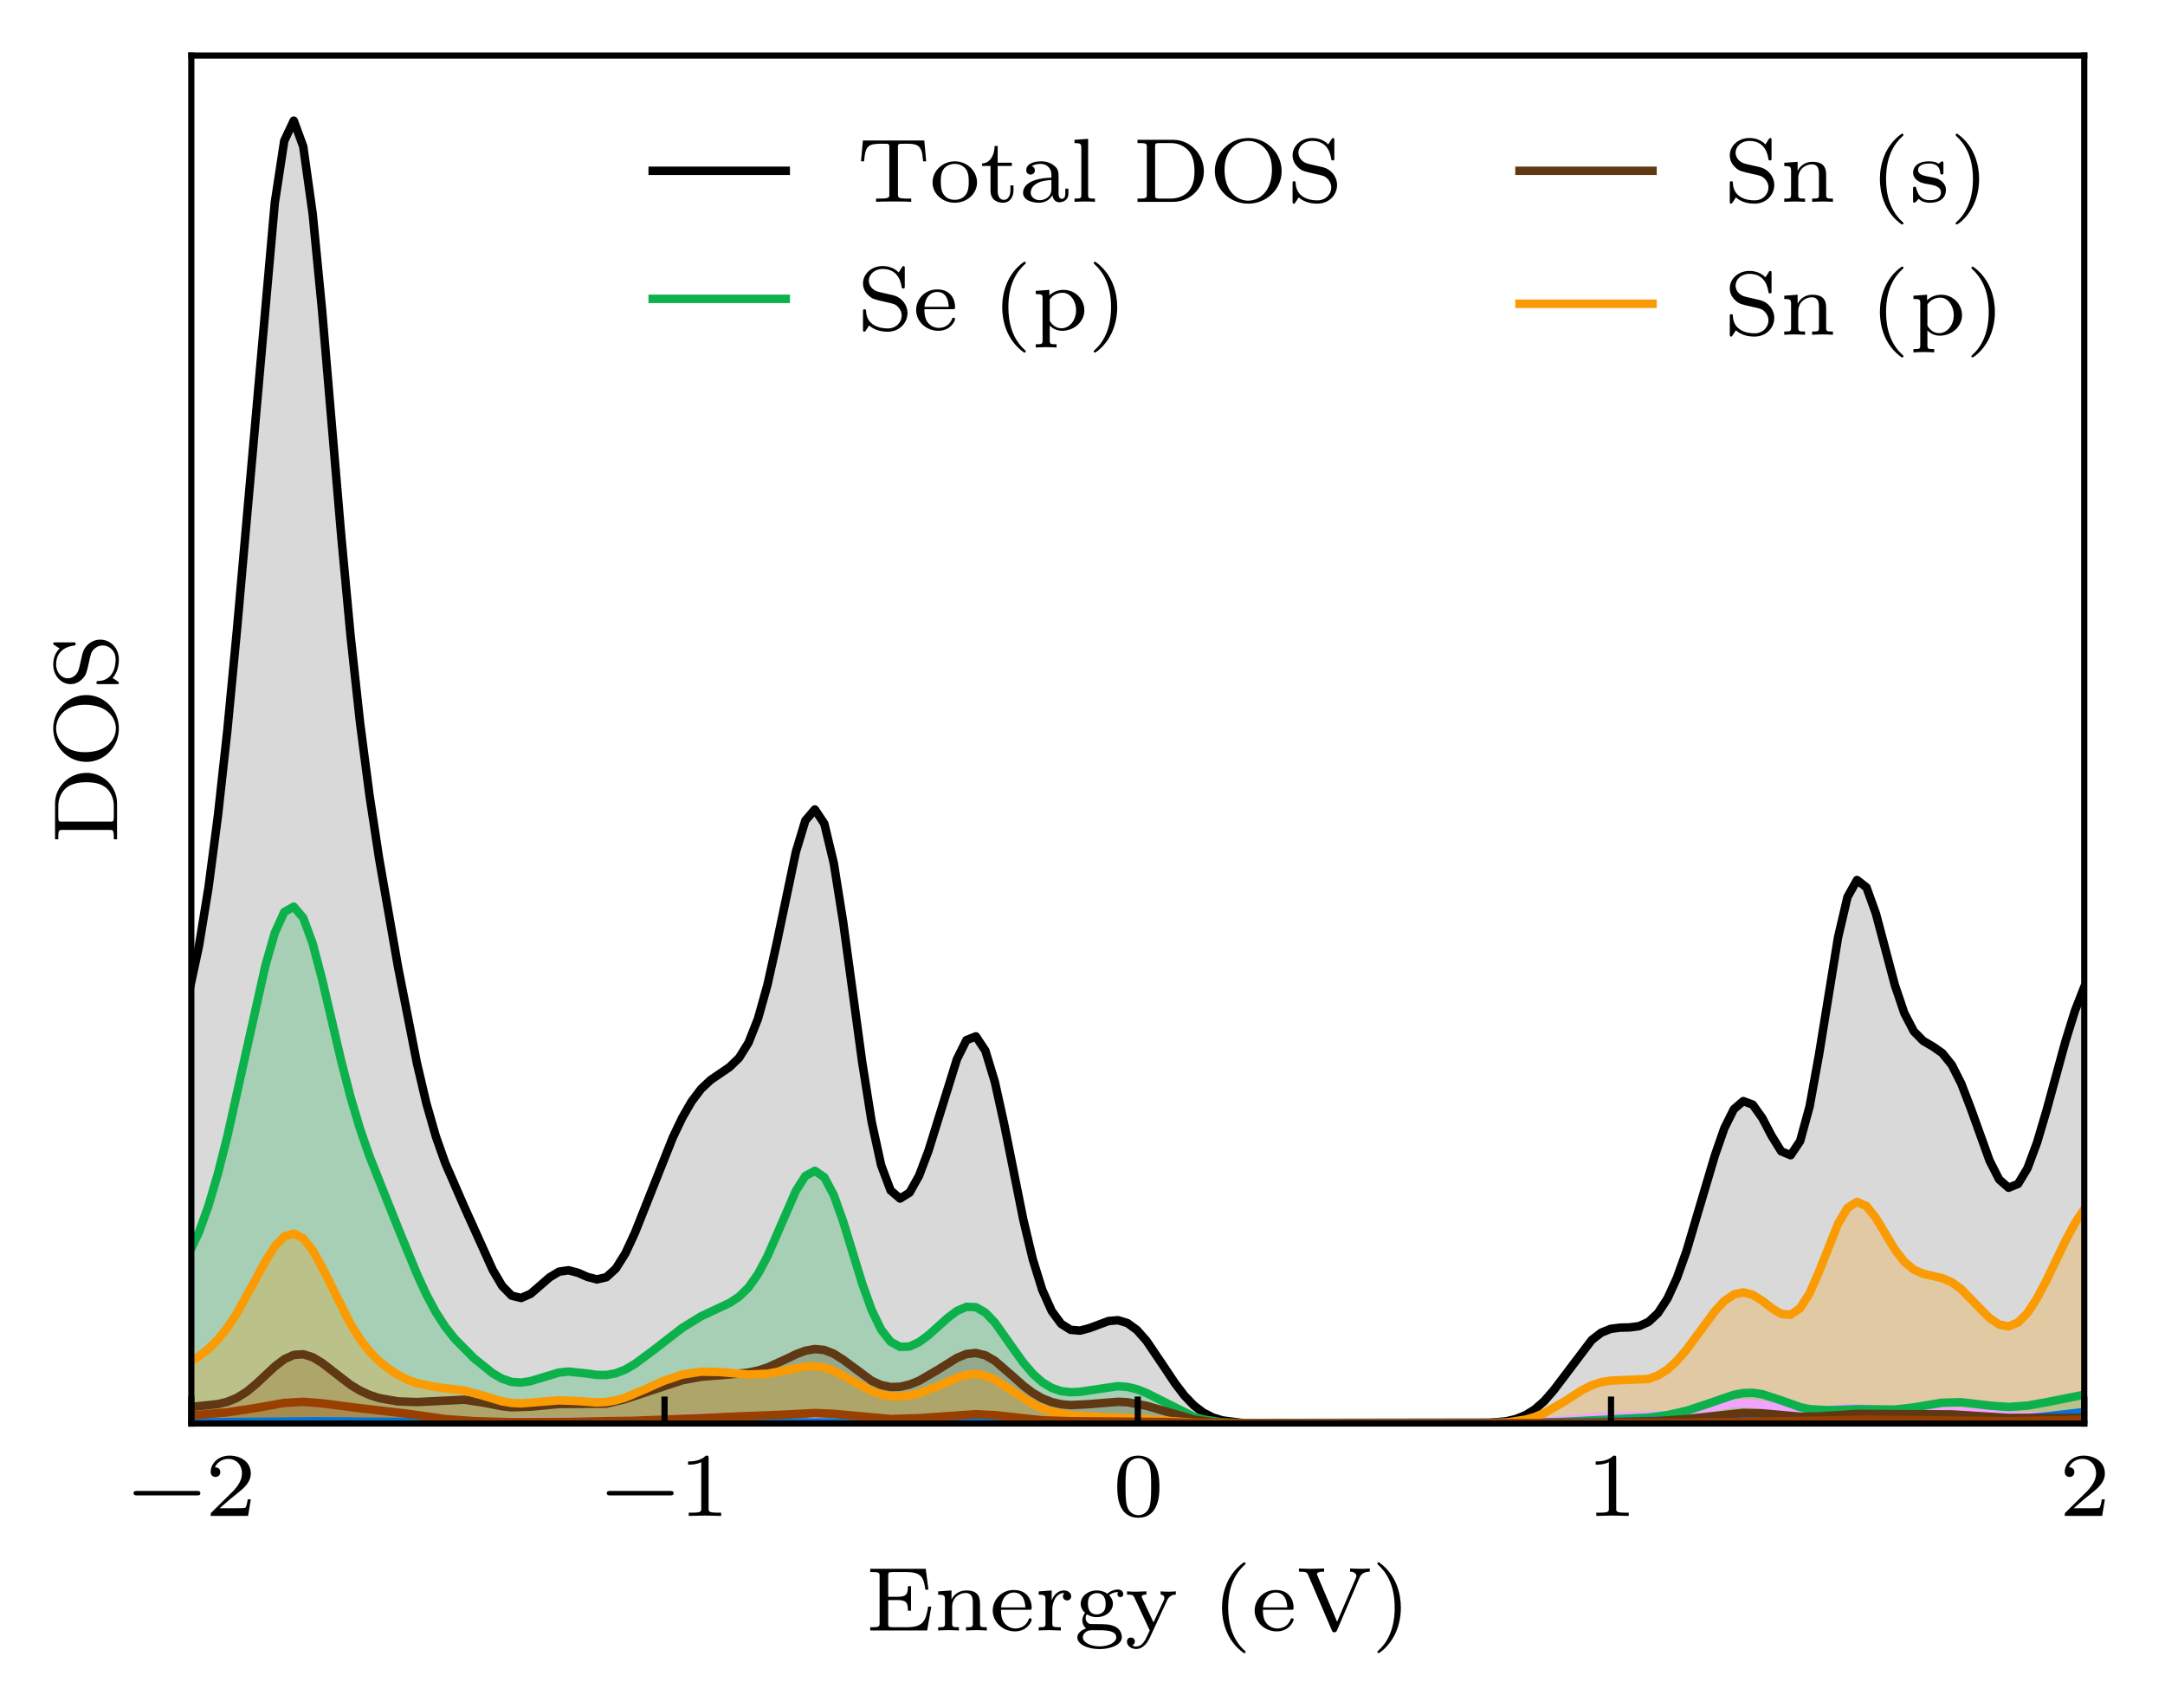 <?xml version="1.0" encoding="utf-8" standalone="no"?>
<!DOCTYPE svg PUBLIC "-//W3C//DTD SVG 1.1//EN"
  "http://www.w3.org/Graphics/SVG/1.1/DTD/svg11.dtd">
<svg xmlns:xlink="http://www.w3.org/1999/xlink" width="280.806pt" height="221.511pt" viewBox="0 0 280.806 221.511" xmlns="http://www.w3.org/2000/svg" version="1.1">
 <defs>
  <style type="text/css">*{stroke-linejoin: round; stroke-linecap: butt}</style>
 </defs>
 <g id="figure_1">
  <g id="patch_1">
   <path d="M -0 221.511 
L 280.806 221.511 
L 280.806 0 
L -0 0 
z
" style="fill: #ffffff"/>
  </g>
  <g id="axes_1">
   <g id="patch_2">
    <path d="M 24.813 184.608 
L 270.333 184.608 
L 270.333 7.2 
L 24.813 7.2 
z
" style="fill: #ffffff"/>
   </g>
   <g id="PolyCollection_1">
    <path d="M 22.125 184.608 
L 22.125 134.681 
L 23.353 132.354 
L 24.58 128.369 
L 25.814 122.633 
L 27.042 115.103 
L 28.269 105.764 
L 29.497 94.625 
L 30.724 81.784 
L 31.958 67.563 
L 33.186 52.684 
L 34.413 38.374 
L 35.641 26.303 
L 36.868 18.26 
L 38.102 15.648 
L 39.33 18.996 
L 40.557 27.74 
L 41.785 40.358 
L 43.013 54.856 
L 44.246 69.346 
L 45.474 82.503 
L 46.702 93.749 
L 47.929 103.169 
L 49.157 111.238 
L 50.39 118.508 
L 51.618 125.358 
L 52.846 131.865 
L 54.073 137.86 
L 55.301 143.083 
L 56.535 147.39 
L 57.762 150.86 
L 58.99 153.78 
L 60.217 156.503 
L 61.445 159.262 
L 62.679 162.063 
L 63.906 164.679 
L 65.134 166.768 
L 66.362 168.025 
L 67.589 168.326 
L 68.823 167.787 
L 70.05 166.75 
L 71.278 165.658 
L 72.506 164.913 
L 73.733 164.732 
L 74.967 165.059 
L 76.195 165.595 
L 77.422 165.918 
L 78.65 165.632 
L 79.877 164.512 
L 81.111 162.548 
L 82.339 159.908 
L 83.566 156.852 
L 84.794 153.637 
L 86.022 150.478 
L 87.255 147.539 
L 88.483 144.958 
L 89.711 142.833 
L 90.938 141.214 
L 92.166 140.06 
L 93.399 139.21 
L 94.627 138.382 
L 95.855 137.194 
L 97.082 135.224 
L 98.31 132.115 
L 99.544 127.709 
L 100.771 122.185 
L 101.999 116.124 
L 103.226 110.483 
L 104.454 106.414 
L 105.688 104.973 
L 106.915 106.812 
L 108.143 111.934 
L 109.371 119.648 
L 110.598 128.733 
L 111.832 137.763 
L 113.059 145.493 
L 114.287 151.118 
L 115.515 154.378 
L 116.742 155.431 
L 117.976 154.66 
L 119.204 152.47 
L 120.431 149.217 
L 121.659 145.255 
L 122.886 141.073 
L 124.12 137.347 
L 125.348 134.885 
L 126.575 134.4 
L 127.803 136.251 
L 129.031 140.29 
L 130.264 145.88 
L 131.492 152.123 
L 132.719 158.138 
L 133.947 163.286 
L 135.175 167.258 
L 136.408 170.016 
L 137.636 171.683 
L 138.864 172.456 
L 140.091 172.559 
L 141.319 172.232 
L 142.553 171.731 
L 143.78 171.315 
L 145.008 171.212 
L 146.235 171.58 
L 147.463 172.482 
L 148.697 173.875 
L 149.924 175.618 
L 151.152 177.516 
L 152.379 179.356 
L 153.607 180.971 
L 154.841 182.259 
L 156.068 183.197 
L 157.296 183.819 
L 158.524 184.2 
L 159.751 184.412 
L 160.985 184.521 
L 162.213 184.572 
L 163.44 184.594 
L 164.668 184.604 
L 165.895 184.606 
L 167.129 184.608 
L 168.357 184.608 
L 169.584 184.608 
L 170.812 184.608 
L 172.04 184.608 
L 173.273 184.608 
L 174.501 184.608 
L 175.728 184.608 
L 176.956 184.608 
L 178.184 184.608 
L 179.417 184.608 
L 180.645 184.608 
L 181.873 184.608 
L 183.1 184.608 
L 184.328 184.608 
L 185.562 184.608 
L 186.789 184.608 
L 188.017 184.608 
L 189.244 184.604 
L 190.472 184.6 
L 191.706 184.584 
L 192.933 184.547 
L 194.161 184.471 
L 195.388 184.313 
L 196.616 184.025 
L 197.85 183.534 
L 199.077 182.773 
L 200.305 181.687 
L 201.533 180.275 
L 202.76 178.61 
L 203.994 176.837 
L 205.222 175.16 
L 206.449 173.78 
L 207.677 172.829 
L 208.904 172.331 
L 210.138 172.173 
L 211.366 172.143 
L 212.593 171.981 
L 213.821 171.43 
L 215.048 170.28 
L 216.282 168.387 
L 217.51 165.7 
L 218.737 162.269 
L 219.965 158.265 
L 221.193 153.986 
L 222.426 149.842 
L 223.654 146.31 
L 224.882 143.846 
L 226.109 142.794 
L 227.337 143.257 
L 228.57 144.984 
L 229.798 147.326 
L 231.026 149.301 
L 232.253 149.814 
L 233.481 147.979 
L 234.715 143.466 
L 235.942 136.707 
L 237.17 128.874 
L 238.397 121.572 
L 239.625 116.328 
L 240.859 114.124 
L 242.086 115.077 
L 243.314 118.488 
L 244.542 123.136 
L 245.769 127.75 
L 247.003 131.405 
L 248.231 133.752 
L 249.458 134.996 
L 250.686 135.708 
L 251.913 136.564 
L 253.147 138.092 
L 254.375 140.514 
L 255.602 143.705 
L 256.83 147.241 
L 258.057 150.527 
L 259.291 152.949 
L 260.519 154.03 
L 261.746 153.534 
L 262.974 151.497 
L 264.202 148.191 
L 265.435 144.038 
L 266.663 139.511 
L 267.891 135.066 
L 269.118 131.106 
L 270.352 127.954 
L 271.579 125.834 
L 272.807 124.845 
L 272.807 184.608 
L 272.807 184.608 
L 271.579 184.608 
L 270.352 184.608 
L 269.118 184.608 
L 267.891 184.608 
L 266.663 184.608 
L 265.435 184.608 
L 264.202 184.608 
L 262.974 184.608 
L 261.746 184.608 
L 260.519 184.608 
L 259.291 184.608 
L 258.057 184.608 
L 256.83 184.608 
L 255.602 184.608 
L 254.375 184.608 
L 253.147 184.608 
L 251.913 184.608 
L 250.686 184.608 
L 249.458 184.608 
L 248.231 184.608 
L 247.003 184.608 
L 245.769 184.608 
L 244.542 184.608 
L 243.314 184.608 
L 242.086 184.608 
L 240.859 184.608 
L 239.625 184.608 
L 238.397 184.608 
L 237.17 184.608 
L 235.942 184.608 
L 234.715 184.608 
L 233.481 184.608 
L 232.253 184.608 
L 231.026 184.608 
L 229.798 184.608 
L 228.57 184.608 
L 227.337 184.608 
L 226.109 184.608 
L 224.882 184.608 
L 223.654 184.608 
L 222.426 184.608 
L 221.193 184.608 
L 219.965 184.608 
L 218.737 184.608 
L 217.51 184.608 
L 216.282 184.608 
L 215.048 184.608 
L 213.821 184.608 
L 212.593 184.608 
L 211.366 184.608 
L 210.138 184.608 
L 208.904 184.608 
L 207.677 184.608 
L 206.449 184.608 
L 205.222 184.608 
L 203.994 184.608 
L 202.76 184.608 
L 201.533 184.608 
L 200.305 184.608 
L 199.077 184.608 
L 197.85 184.608 
L 196.616 184.608 
L 195.388 184.608 
L 194.161 184.608 
L 192.933 184.608 
L 191.706 184.608 
L 190.472 184.608 
L 189.244 184.608 
L 188.017 184.608 
L 186.789 184.608 
L 185.562 184.608 
L 184.328 184.608 
L 183.1 184.608 
L 181.873 184.608 
L 180.645 184.608 
L 179.417 184.608 
L 178.184 184.608 
L 176.956 184.608 
L 175.728 184.608 
L 174.501 184.608 
L 173.273 184.608 
L 172.04 184.608 
L 170.812 184.608 
L 169.584 184.608 
L 168.357 184.608 
L 167.129 184.608 
L 165.895 184.608 
L 164.668 184.608 
L 163.44 184.608 
L 162.213 184.608 
L 160.985 184.608 
L 159.751 184.608 
L 158.524 184.608 
L 157.296 184.608 
L 156.068 184.608 
L 154.841 184.608 
L 153.607 184.608 
L 152.379 184.608 
L 151.152 184.608 
L 149.924 184.608 
L 148.697 184.608 
L 147.463 184.608 
L 146.235 184.608 
L 145.008 184.608 
L 143.78 184.608 
L 142.553 184.608 
L 141.319 184.608 
L 140.091 184.608 
L 138.864 184.608 
L 137.636 184.608 
L 136.408 184.608 
L 135.175 184.608 
L 133.947 184.608 
L 132.719 184.608 
L 131.492 184.608 
L 130.264 184.608 
L 129.031 184.608 
L 127.803 184.608 
L 126.575 184.608 
L 125.348 184.608 
L 124.12 184.608 
L 122.886 184.608 
L 121.659 184.608 
L 120.431 184.608 
L 119.204 184.608 
L 117.976 184.608 
L 116.742 184.608 
L 115.515 184.608 
L 114.287 184.608 
L 113.059 184.608 
L 111.832 184.608 
L 110.598 184.608 
L 109.371 184.608 
L 108.143 184.608 
L 106.915 184.608 
L 105.688 184.608 
L 104.454 184.608 
L 103.226 184.608 
L 101.999 184.608 
L 100.771 184.608 
L 99.544 184.608 
L 98.31 184.608 
L 97.082 184.608 
L 95.855 184.608 
L 94.627 184.608 
L 93.399 184.608 
L 92.166 184.608 
L 90.938 184.608 
L 89.711 184.608 
L 88.483 184.608 
L 87.255 184.608 
L 86.022 184.608 
L 84.794 184.608 
L 83.566 184.608 
L 82.339 184.608 
L 81.111 184.608 
L 79.877 184.608 
L 78.65 184.608 
L 77.422 184.608 
L 76.195 184.608 
L 74.967 184.608 
L 73.733 184.608 
L 72.506 184.608 
L 71.278 184.608 
L 70.05 184.608 
L 68.823 184.608 
L 67.589 184.608 
L 66.362 184.608 
L 65.134 184.608 
L 63.906 184.608 
L 62.679 184.608 
L 61.445 184.608 
L 60.217 184.608 
L 58.99 184.608 
L 57.762 184.608 
L 56.535 184.608 
L 55.301 184.608 
L 54.073 184.608 
L 52.846 184.608 
L 51.618 184.608 
L 50.39 184.608 
L 49.157 184.608 
L 47.929 184.608 
L 46.702 184.608 
L 45.474 184.608 
L 44.246 184.608 
L 43.013 184.608 
L 41.785 184.608 
L 40.557 184.608 
L 39.33 184.608 
L 38.102 184.608 
L 36.868 184.608 
L 35.641 184.608 
L 34.413 184.608 
L 33.186 184.608 
L 31.958 184.608 
L 30.724 184.608 
L 29.497 184.608 
L 28.269 184.608 
L 27.042 184.608 
L 25.814 184.608 
L 24.58 184.608 
L 23.353 184.608 
L 22.125 184.608 
z
" clip-path="url(#p0d97bae7f8)" style="fill-opacity: 0.15"/>
   </g>
   <g id="PolyCollection_2">
    <path d="M 22.125 184.608 
L 22.125 184.479 
L 23.353 184.487 
L 24.58 184.487 
L 25.814 184.487 
L 27.042 184.487 
L 28.269 184.483 
L 29.497 184.475 
L 30.724 184.471 
L 31.958 184.459 
L 33.186 184.447 
L 34.413 184.434 
L 35.641 184.422 
L 36.868 184.41 
L 38.102 184.406 
L 39.33 184.406 
L 40.557 184.41 
L 41.785 184.418 
L 43.013 184.43 
L 44.246 184.442 
L 45.474 184.455 
L 46.702 184.467 
L 47.929 184.475 
L 49.157 184.483 
L 50.39 184.487 
L 51.618 184.487 
L 52.846 184.483 
L 54.073 184.475 
L 55.301 184.467 
L 56.535 184.459 
L 57.762 184.455 
L 58.99 184.451 
L 60.217 184.455 
L 61.445 184.459 
L 62.679 184.463 
L 63.906 184.467 
L 65.134 184.471 
L 66.362 184.475 
L 67.589 184.471 
L 68.823 184.463 
L 70.05 184.455 
L 71.278 184.438 
L 72.506 184.426 
L 73.733 184.418 
L 74.967 184.414 
L 76.195 184.418 
L 77.422 184.418 
L 78.65 184.41 
L 79.877 184.386 
L 81.111 184.346 
L 82.339 184.285 
L 83.566 184.208 
L 84.794 184.12 
L 86.022 184.031 
L 87.255 183.946 
L 88.483 183.881 
L 89.711 183.837 
L 90.938 183.817 
L 92.166 183.821 
L 93.399 183.841 
L 94.627 183.865 
L 95.855 183.889 
L 97.082 183.902 
L 98.31 183.889 
L 99.544 183.857 
L 100.771 183.813 
L 101.999 183.76 
L 103.226 183.716 
L 104.454 183.696 
L 105.688 183.708 
L 106.915 183.752 
L 108.143 183.821 
L 109.371 183.91 
L 110.598 183.998 
L 111.832 184.083 
L 113.059 184.148 
L 114.287 184.2 
L 115.515 184.229 
L 116.742 184.249 
L 117.976 184.249 
L 119.204 184.233 
L 120.431 184.196 
L 121.659 184.144 
L 122.886 184.079 
L 124.12 184.015 
L 125.348 183.962 
L 126.575 183.938 
L 127.803 183.946 
L 129.031 183.986 
L 130.264 184.055 
L 131.492 184.132 
L 132.719 184.208 
L 133.947 184.277 
L 135.175 184.334 
L 136.408 184.378 
L 137.636 184.406 
L 138.864 184.43 
L 140.091 184.442 
L 141.319 184.451 
L 142.553 184.459 
L 143.78 184.467 
L 145.008 184.475 
L 146.235 184.487 
L 147.463 184.503 
L 148.697 184.519 
L 149.924 184.535 
L 151.152 184.556 
L 152.379 184.568 
L 153.607 184.584 
L 154.841 184.592 
L 156.068 184.6 
L 157.296 184.604 
L 158.524 184.604 
L 159.751 184.608 
L 160.985 184.608 
L 162.213 184.608 
L 163.44 184.608 
L 164.668 184.608 
L 165.895 184.608 
L 167.129 184.608 
L 168.357 184.608 
L 169.584 184.608 
L 170.812 184.608 
L 172.04 184.608 
L 173.273 184.608 
L 174.501 184.608 
L 175.728 184.608 
L 176.956 184.608 
L 178.184 184.608 
L 179.417 184.608 
L 180.645 184.608 
L 181.873 184.608 
L 183.1 184.608 
L 184.328 184.608 
L 185.562 184.608 
L 186.789 184.608 
L 188.017 184.608 
L 189.244 184.608 
L 190.472 184.608 
L 191.706 184.608 
L 192.933 184.604 
L 194.161 184.596 
L 195.388 184.584 
L 196.616 184.564 
L 197.85 184.523 
L 199.077 184.467 
L 200.305 184.382 
L 201.533 184.273 
L 202.76 184.144 
L 203.994 184.011 
L 205.222 183.885 
L 206.449 183.78 
L 207.677 183.716 
L 208.904 183.688 
L 210.138 183.688 
L 211.366 183.7 
L 212.593 183.704 
L 213.821 183.684 
L 215.048 183.623 
L 216.282 183.514 
L 217.51 183.353 
L 218.737 183.139 
L 219.965 182.892 
L 221.193 182.626 
L 222.426 182.368 
L 223.654 182.15 
L 224.882 182.004 
L 226.109 181.948 
L 227.337 181.996 
L 228.57 182.146 
L 229.798 182.368 
L 231.026 182.614 
L 232.253 182.828 
L 233.481 182.969 
L 234.715 183.005 
L 235.942 182.945 
L 237.17 182.82 
L 238.397 182.687 
L 239.625 182.598 
L 240.859 182.586 
L 242.086 182.654 
L 243.314 182.779 
L 244.542 182.925 
L 245.769 183.046 
L 247.003 183.114 
L 248.231 183.127 
L 249.458 183.094 
L 250.686 183.042 
L 251.913 183.001 
L 253.147 182.997 
L 254.375 183.042 
L 255.602 183.135 
L 256.83 183.26 
L 258.057 183.397 
L 259.291 183.518 
L 260.519 183.607 
L 261.746 183.655 
L 262.974 183.667 
L 264.202 183.651 
L 265.435 183.619 
L 266.663 183.587 
L 267.891 183.563 
L 269.118 183.546 
L 270.352 183.546 
L 271.579 183.567 
L 272.807 183.603 
L 272.807 184.608 
L 272.807 184.608 
L 271.579 184.608 
L 270.352 184.608 
L 269.118 184.608 
L 267.891 184.608 
L 266.663 184.608 
L 265.435 184.608 
L 264.202 184.608 
L 262.974 184.608 
L 261.746 184.608 
L 260.519 184.608 
L 259.291 184.608 
L 258.057 184.608 
L 256.83 184.608 
L 255.602 184.608 
L 254.375 184.608 
L 253.147 184.608 
L 251.913 184.608 
L 250.686 184.608 
L 249.458 184.608 
L 248.231 184.608 
L 247.003 184.608 
L 245.769 184.608 
L 244.542 184.608 
L 243.314 184.608 
L 242.086 184.608 
L 240.859 184.608 
L 239.625 184.608 
L 238.397 184.608 
L 237.17 184.608 
L 235.942 184.608 
L 234.715 184.608 
L 233.481 184.608 
L 232.253 184.608 
L 231.026 184.608 
L 229.798 184.608 
L 228.57 184.608 
L 227.337 184.608 
L 226.109 184.608 
L 224.882 184.608 
L 223.654 184.608 
L 222.426 184.608 
L 221.193 184.608 
L 219.965 184.608 
L 218.737 184.608 
L 217.51 184.608 
L 216.282 184.608 
L 215.048 184.608 
L 213.821 184.608 
L 212.593 184.608 
L 211.366 184.608 
L 210.138 184.608 
L 208.904 184.608 
L 207.677 184.608 
L 206.449 184.608 
L 205.222 184.608 
L 203.994 184.608 
L 202.76 184.608 
L 201.533 184.608 
L 200.305 184.608 
L 199.077 184.608 
L 197.85 184.608 
L 196.616 184.608 
L 195.388 184.608 
L 194.161 184.608 
L 192.933 184.608 
L 191.706 184.608 
L 190.472 184.608 
L 189.244 184.608 
L 188.017 184.608 
L 186.789 184.608 
L 185.562 184.608 
L 184.328 184.608 
L 183.1 184.608 
L 181.873 184.608 
L 180.645 184.608 
L 179.417 184.608 
L 178.184 184.608 
L 176.956 184.608 
L 175.728 184.608 
L 174.501 184.608 
L 173.273 184.608 
L 172.04 184.608 
L 170.812 184.608 
L 169.584 184.608 
L 168.357 184.608 
L 167.129 184.608 
L 165.895 184.608 
L 164.668 184.608 
L 163.44 184.608 
L 162.213 184.608 
L 160.985 184.608 
L 159.751 184.608 
L 158.524 184.608 
L 157.296 184.608 
L 156.068 184.608 
L 154.841 184.608 
L 153.607 184.608 
L 152.379 184.608 
L 151.152 184.608 
L 149.924 184.608 
L 148.697 184.608 
L 147.463 184.608 
L 146.235 184.608 
L 145.008 184.608 
L 143.78 184.608 
L 142.553 184.608 
L 141.319 184.608 
L 140.091 184.608 
L 138.864 184.608 
L 137.636 184.608 
L 136.408 184.608 
L 135.175 184.608 
L 133.947 184.608 
L 132.719 184.608 
L 131.492 184.608 
L 130.264 184.608 
L 129.031 184.608 
L 127.803 184.608 
L 126.575 184.608 
L 125.348 184.608 
L 124.12 184.608 
L 122.886 184.608 
L 121.659 184.608 
L 120.431 184.608 
L 119.204 184.608 
L 117.976 184.608 
L 116.742 184.608 
L 115.515 184.608 
L 114.287 184.608 
L 113.059 184.608 
L 111.832 184.608 
L 110.598 184.608 
L 109.371 184.608 
L 108.143 184.608 
L 106.915 184.608 
L 105.688 184.608 
L 104.454 184.608 
L 103.226 184.608 
L 101.999 184.608 
L 100.771 184.608 
L 99.544 184.608 
L 98.31 184.608 
L 97.082 184.608 
L 95.855 184.608 
L 94.627 184.608 
L 93.399 184.608 
L 92.166 184.608 
L 90.938 184.608 
L 89.711 184.608 
L 88.483 184.608 
L 87.255 184.608 
L 86.022 184.608 
L 84.794 184.608 
L 83.566 184.608 
L 82.339 184.608 
L 81.111 184.608 
L 79.877 184.608 
L 78.65 184.608 
L 77.422 184.608 
L 76.195 184.608 
L 74.967 184.608 
L 73.733 184.608 
L 72.506 184.608 
L 71.278 184.608 
L 70.05 184.608 
L 68.823 184.608 
L 67.589 184.608 
L 66.362 184.608 
L 65.134 184.608 
L 63.906 184.608 
L 62.679 184.608 
L 61.445 184.608 
L 60.217 184.608 
L 58.99 184.608 
L 57.762 184.608 
L 56.535 184.608 
L 55.301 184.608 
L 54.073 184.608 
L 52.846 184.608 
L 51.618 184.608 
L 50.39 184.608 
L 49.157 184.608 
L 47.929 184.608 
L 46.702 184.608 
L 45.474 184.608 
L 44.246 184.608 
L 43.013 184.608 
L 41.785 184.608 
L 40.557 184.608 
L 39.33 184.608 
L 38.102 184.608 
L 36.868 184.608 
L 35.641 184.608 
L 34.413 184.608 
L 33.186 184.608 
L 31.958 184.608 
L 30.724 184.608 
L 29.497 184.608 
L 28.269 184.608 
L 27.042 184.608 
L 25.814 184.608 
L 24.58 184.608 
L 23.353 184.608 
L 22.125 184.608 
z
" clip-path="url(#p0d97bae7f8)" style="fill: #f0a3ff; fill-opacity: 0.25"/>
   </g>
   <g id="PolyCollection_3">
    <path d="M 22.125 184.608 
L 22.125 165.099 
L 23.353 164.142 
L 24.58 162.386 
L 25.814 159.783 
L 27.042 156.355 
L 28.269 152.174 
L 29.497 147.334 
L 30.724 141.957 
L 31.958 136.257 
L 33.186 130.541 
L 34.413 125.257 
L 35.641 120.974 
L 36.868 118.27 
L 38.102 117.579 
L 39.33 119.033 
L 40.557 122.363 
L 41.785 127.029 
L 43.013 132.305 
L 44.246 137.545 
L 45.474 142.3 
L 46.702 146.413 
L 47.929 149.953 
L 49.157 153.134 
L 50.39 156.178 
L 51.618 159.222 
L 52.846 162.265 
L 54.073 165.2 
L 55.301 167.88 
L 56.535 170.185 
L 57.762 172.082 
L 58.99 173.628 
L 60.217 174.94 
L 61.445 176.111 
L 62.679 177.172 
L 63.906 178.093 
L 65.134 178.799 
L 66.362 179.211 
L 67.589 179.304 
L 68.823 179.106 
L 70.05 178.723 
L 71.278 178.307 
L 72.506 177.992 
L 73.733 177.871 
L 74.967 177.948 
L 76.195 178.129 
L 77.422 178.303 
L 78.65 178.315 
L 79.877 178.089 
L 81.111 177.604 
L 82.339 176.89 
L 83.566 176.022 
L 84.794 175.069 
L 86.022 174.084 
L 87.255 173.12 
L 88.483 172.211 
L 89.711 171.396 
L 90.938 170.698 
L 92.166 170.108 
L 93.399 169.571 
L 94.627 168.974 
L 95.855 168.163 
L 97.082 166.964 
L 98.31 165.224 
L 99.544 162.911 
L 100.771 160.118 
L 101.999 157.143 
L 103.226 154.434 
L 104.454 152.509 
L 105.688 151.834 
L 106.915 152.67 
L 108.143 154.979 
L 109.371 158.43 
L 110.598 162.463 
L 111.832 166.459 
L 113.059 169.89 
L 114.287 172.433 
L 115.515 173.996 
L 116.742 174.666 
L 117.976 174.621 
L 119.204 174.056 
L 120.431 173.148 
L 121.659 172.05 
L 122.886 170.936 
L 124.12 170.007 
L 125.348 169.475 
L 126.575 169.523 
L 127.803 170.221 
L 129.031 171.505 
L 130.264 173.176 
L 131.492 174.989 
L 132.719 176.7 
L 133.947 178.141 
L 135.175 179.239 
L 136.408 179.986 
L 137.636 180.406 
L 138.864 180.551 
L 140.091 180.491 
L 141.319 180.293 
L 142.553 180.051 
L 143.78 179.849 
L 145.008 179.764 
L 146.235 179.861 
L 147.463 180.16 
L 148.697 180.648 
L 149.924 181.278 
L 151.152 181.968 
L 152.379 182.65 
L 153.607 183.248 
L 154.841 183.728 
L 156.068 184.079 
L 157.296 184.313 
L 158.524 184.455 
L 159.751 184.535 
L 160.985 184.576 
L 162.213 184.596 
L 163.44 184.604 
L 164.668 184.608 
L 165.895 184.608 
L 167.129 184.608 
L 168.357 184.608 
L 169.584 184.608 
L 170.812 184.608 
L 172.04 184.608 
L 173.273 184.608 
L 174.501 184.608 
L 175.728 184.608 
L 176.956 184.608 
L 178.184 184.608 
L 179.417 184.608 
L 180.645 184.608 
L 181.873 184.608 
L 183.1 184.608 
L 184.328 184.608 
L 185.562 184.608 
L 186.789 184.608 
L 188.017 184.608 
L 189.244 184.608 
L 190.472 184.608 
L 191.706 184.608 
L 192.933 184.608 
L 194.161 184.604 
L 195.388 184.6 
L 196.616 184.592 
L 197.85 184.572 
L 199.077 184.547 
L 200.305 184.515 
L 201.533 184.463 
L 202.76 184.402 
L 203.994 184.329 
L 205.222 184.257 
L 206.449 184.184 
L 207.677 184.128 
L 208.904 184.075 
L 210.138 184.031 
L 211.366 183.982 
L 212.593 183.926 
L 213.821 183.837 
L 215.048 183.704 
L 216.282 183.518 
L 217.51 183.268 
L 218.737 182.961 
L 219.965 182.586 
L 221.193 182.154 
L 222.426 181.694 
L 223.654 181.25 
L 224.882 180.886 
L 226.109 180.656 
L 227.337 180.624 
L 228.57 180.801 
L 229.798 181.149 
L 231.026 181.605 
L 232.253 182.081 
L 233.481 182.477 
L 234.715 182.751 
L 235.942 182.872 
L 237.17 182.884 
L 238.397 182.824 
L 239.625 182.767 
L 240.859 182.747 
L 242.086 182.759 
L 243.314 182.8 
L 244.542 182.828 
L 245.769 182.8 
L 247.003 182.695 
L 248.231 182.517 
L 249.458 182.291 
L 250.686 182.073 
L 251.913 181.907 
L 253.147 181.823 
L 254.375 181.847 
L 255.602 181.956 
L 256.83 182.113 
L 258.057 182.283 
L 259.291 182.41 
L 260.519 182.461 
L 261.746 182.416 
L 262.974 182.283 
L 264.202 182.089 
L 265.435 181.847 
L 266.663 181.585 
L 267.891 181.318 
L 269.118 181.056 
L 270.352 180.818 
L 271.579 180.624 
L 272.807 180.493 
L 272.807 184.608 
L 272.807 184.608 
L 271.579 184.608 
L 270.352 184.608 
L 269.118 184.608 
L 267.891 184.608 
L 266.663 184.608 
L 265.435 184.608 
L 264.202 184.608 
L 262.974 184.608 
L 261.746 184.608 
L 260.519 184.608 
L 259.291 184.608 
L 258.057 184.608 
L 256.83 184.608 
L 255.602 184.608 
L 254.375 184.608 
L 253.147 184.608 
L 251.913 184.608 
L 250.686 184.608 
L 249.458 184.608 
L 248.231 184.608 
L 247.003 184.608 
L 245.769 184.608 
L 244.542 184.608 
L 243.314 184.608 
L 242.086 184.608 
L 240.859 184.608 
L 239.625 184.608 
L 238.397 184.608 
L 237.17 184.608 
L 235.942 184.608 
L 234.715 184.608 
L 233.481 184.608 
L 232.253 184.608 
L 231.026 184.608 
L 229.798 184.608 
L 228.57 184.608 
L 227.337 184.608 
L 226.109 184.608 
L 224.882 184.608 
L 223.654 184.608 
L 222.426 184.608 
L 221.193 184.608 
L 219.965 184.608 
L 218.737 184.608 
L 217.51 184.608 
L 216.282 184.608 
L 215.048 184.608 
L 213.821 184.608 
L 212.593 184.608 
L 211.366 184.608 
L 210.138 184.608 
L 208.904 184.608 
L 207.677 184.608 
L 206.449 184.608 
L 205.222 184.608 
L 203.994 184.608 
L 202.76 184.608 
L 201.533 184.608 
L 200.305 184.608 
L 199.077 184.608 
L 197.85 184.608 
L 196.616 184.608 
L 195.388 184.608 
L 194.161 184.608 
L 192.933 184.608 
L 191.706 184.608 
L 190.472 184.608 
L 189.244 184.608 
L 188.017 184.608 
L 186.789 184.608 
L 185.562 184.608 
L 184.328 184.608 
L 183.1 184.608 
L 181.873 184.608 
L 180.645 184.608 
L 179.417 184.608 
L 178.184 184.608 
L 176.956 184.608 
L 175.728 184.608 
L 174.501 184.608 
L 173.273 184.608 
L 172.04 184.608 
L 170.812 184.608 
L 169.584 184.608 
L 168.357 184.608 
L 167.129 184.608 
L 165.895 184.608 
L 164.668 184.608 
L 163.44 184.608 
L 162.213 184.608 
L 160.985 184.608 
L 159.751 184.608 
L 158.524 184.608 
L 157.296 184.608 
L 156.068 184.608 
L 154.841 184.608 
L 153.607 184.608 
L 152.379 184.608 
L 151.152 184.608 
L 149.924 184.608 
L 148.697 184.608 
L 147.463 184.608 
L 146.235 184.608 
L 145.008 184.608 
L 143.78 184.608 
L 142.553 184.608 
L 141.319 184.608 
L 140.091 184.608 
L 138.864 184.608 
L 137.636 184.608 
L 136.408 184.608 
L 135.175 184.608 
L 133.947 184.608 
L 132.719 184.608 
L 131.492 184.608 
L 130.264 184.608 
L 129.031 184.608 
L 127.803 184.608 
L 126.575 184.608 
L 125.348 184.608 
L 124.12 184.608 
L 122.886 184.608 
L 121.659 184.608 
L 120.431 184.608 
L 119.204 184.608 
L 117.976 184.608 
L 116.742 184.608 
L 115.515 184.608 
L 114.287 184.608 
L 113.059 184.608 
L 111.832 184.608 
L 110.598 184.608 
L 109.371 184.608 
L 108.143 184.608 
L 106.915 184.608 
L 105.688 184.608 
L 104.454 184.608 
L 103.226 184.608 
L 101.999 184.608 
L 100.771 184.608 
L 99.544 184.608 
L 98.31 184.608 
L 97.082 184.608 
L 95.855 184.608 
L 94.627 184.608 
L 93.399 184.608 
L 92.166 184.608 
L 90.938 184.608 
L 89.711 184.608 
L 88.483 184.608 
L 87.255 184.608 
L 86.022 184.608 
L 84.794 184.608 
L 83.566 184.608 
L 82.339 184.608 
L 81.111 184.608 
L 79.877 184.608 
L 78.65 184.608 
L 77.422 184.608 
L 76.195 184.608 
L 74.967 184.608 
L 73.733 184.608 
L 72.506 184.608 
L 71.278 184.608 
L 70.05 184.608 
L 68.823 184.608 
L 67.589 184.608 
L 66.362 184.608 
L 65.134 184.608 
L 63.906 184.608 
L 62.679 184.608 
L 61.445 184.608 
L 60.217 184.608 
L 58.99 184.608 
L 57.762 184.608 
L 56.535 184.608 
L 55.301 184.608 
L 54.073 184.608 
L 52.846 184.608 
L 51.618 184.608 
L 50.39 184.608 
L 49.157 184.608 
L 47.929 184.608 
L 46.702 184.608 
L 45.474 184.608 
L 44.246 184.608 
L 43.013 184.608 
L 41.785 184.608 
L 40.557 184.608 
L 39.33 184.608 
L 38.102 184.608 
L 36.868 184.608 
L 35.641 184.608 
L 34.413 184.608 
L 33.186 184.608 
L 31.958 184.608 
L 30.724 184.608 
L 29.497 184.608 
L 28.269 184.608 
L 27.042 184.608 
L 25.814 184.608 
L 24.58 184.608 
L 23.353 184.608 
L 22.125 184.608 
z
" clip-path="url(#p0d97bae7f8)" style="fill: #0db14b; fill-opacity: 0.25"/>
   </g>
   <g id="PolyCollection_4">
    <path d="M 22.125 184.608 
L 22.125 184.483 
L 23.353 184.483 
L 24.58 184.483 
L 25.814 184.483 
L 27.042 184.479 
L 28.269 184.471 
L 29.497 184.463 
L 30.724 184.447 
L 31.958 184.43 
L 33.186 184.406 
L 34.413 184.374 
L 35.641 184.342 
L 36.868 184.317 
L 38.102 184.301 
L 39.33 184.301 
L 40.557 184.317 
L 41.785 184.329 
L 43.013 184.358 
L 44.246 184.398 
L 45.474 184.422 
L 46.702 184.447 
L 47.929 184.463 
L 49.157 184.483 
L 50.39 184.491 
L 51.618 184.499 
L 52.846 184.507 
L 54.073 184.511 
L 55.301 184.515 
L 56.535 184.515 
L 57.762 184.515 
L 58.99 184.515 
L 60.217 184.515 
L 61.445 184.519 
L 62.679 184.523 
L 63.906 184.535 
L 65.134 184.543 
L 66.362 184.547 
L 67.589 184.547 
L 68.823 184.547 
L 70.05 184.543 
L 71.278 184.543 
L 72.506 184.539 
L 73.733 184.543 
L 74.967 184.543 
L 76.195 184.539 
L 77.422 184.539 
L 78.65 184.535 
L 79.877 184.523 
L 81.111 184.511 
L 82.339 184.495 
L 83.566 184.479 
L 84.794 184.467 
L 86.022 184.455 
L 87.255 184.451 
L 88.483 184.434 
L 89.711 184.43 
L 90.938 184.43 
L 92.166 184.426 
L 93.399 184.426 
L 94.627 184.43 
L 95.855 184.434 
L 97.082 184.434 
L 98.31 184.438 
L 99.544 184.447 
L 100.771 184.442 
L 101.999 184.442 
L 103.226 184.438 
L 104.454 184.434 
L 105.688 184.43 
L 106.915 184.434 
L 108.143 184.438 
L 109.371 184.442 
L 110.598 184.463 
L 111.832 184.471 
L 113.059 184.487 
L 114.287 184.491 
L 115.515 184.487 
L 116.742 184.487 
L 117.976 184.471 
L 119.204 184.455 
L 120.431 184.438 
L 121.659 184.41 
L 122.886 184.374 
L 124.12 184.358 
L 125.348 184.329 
L 126.575 184.317 
L 127.803 184.325 
L 129.031 184.35 
L 130.264 184.378 
L 131.492 184.422 
L 132.719 184.459 
L 133.947 184.499 
L 135.175 184.523 
L 136.408 184.539 
L 137.636 184.551 
L 138.864 184.564 
L 140.091 184.564 
L 141.319 184.564 
L 142.553 184.568 
L 143.78 184.568 
L 145.008 184.572 
L 146.235 184.572 
L 147.463 184.576 
L 148.697 184.576 
L 149.924 184.588 
L 151.152 184.592 
L 152.379 184.592 
L 153.607 184.6 
L 154.841 184.604 
L 156.068 184.608 
L 157.296 184.608 
L 158.524 184.608 
L 159.751 184.608 
L 160.985 184.608 
L 162.213 184.608 
L 163.44 184.608 
L 164.668 184.608 
L 165.895 184.608 
L 167.129 184.608 
L 168.357 184.608 
L 169.584 184.608 
L 170.812 184.608 
L 172.04 184.608 
L 173.273 184.608 
L 174.501 184.608 
L 175.728 184.608 
L 176.956 184.608 
L 178.184 184.608 
L 179.417 184.608 
L 180.645 184.608 
L 181.873 184.608 
L 183.1 184.608 
L 184.328 184.608 
L 185.562 184.608 
L 186.789 184.608 
L 188.017 184.608 
L 189.244 184.608 
L 190.472 184.608 
L 191.706 184.608 
L 192.933 184.608 
L 194.161 184.608 
L 195.388 184.608 
L 196.616 184.6 
L 197.85 184.592 
L 199.077 184.58 
L 200.305 184.564 
L 201.533 184.539 
L 202.76 184.515 
L 203.994 184.491 
L 205.222 184.463 
L 206.449 184.442 
L 207.677 184.426 
L 208.904 184.426 
L 210.138 184.426 
L 211.366 184.422 
L 212.593 184.418 
L 213.821 184.41 
L 215.048 184.394 
L 216.282 184.358 
L 217.51 184.313 
L 218.737 184.261 
L 219.965 184.192 
L 221.193 184.132 
L 222.426 184.071 
L 223.654 184.031 
L 224.882 184.007 
L 226.109 183.998 
L 227.337 184.011 
L 228.57 184.043 
L 229.798 184.079 
L 231.026 184.107 
L 232.253 184.103 
L 233.481 184.075 
L 234.715 183.994 
L 235.942 183.885 
L 237.17 183.764 
L 238.397 183.655 
L 239.625 183.563 
L 240.859 183.53 
L 242.086 183.538 
L 243.314 183.583 
L 244.542 183.651 
L 245.769 183.712 
L 247.003 183.76 
L 248.231 183.797 
L 249.458 183.809 
L 250.686 183.817 
L 251.913 183.825 
L 253.147 183.841 
L 254.375 183.877 
L 255.602 183.918 
L 256.83 183.966 
L 258.057 184.019 
L 259.291 184.043 
L 260.519 184.039 
L 261.746 184.011 
L 262.974 183.934 
L 264.202 183.825 
L 265.435 183.684 
L 266.663 183.526 
L 267.891 183.369 
L 269.118 183.232 
L 270.352 183.11 
L 271.579 183.026 
L 272.807 182.981 
L 272.807 184.608 
L 272.807 184.608 
L 271.579 184.608 
L 270.352 184.608 
L 269.118 184.608 
L 267.891 184.608 
L 266.663 184.608 
L 265.435 184.608 
L 264.202 184.608 
L 262.974 184.608 
L 261.746 184.608 
L 260.519 184.608 
L 259.291 184.608 
L 258.057 184.608 
L 256.83 184.608 
L 255.602 184.608 
L 254.375 184.608 
L 253.147 184.608 
L 251.913 184.608 
L 250.686 184.608 
L 249.458 184.608 
L 248.231 184.608 
L 247.003 184.608 
L 245.769 184.608 
L 244.542 184.608 
L 243.314 184.608 
L 242.086 184.608 
L 240.859 184.608 
L 239.625 184.608 
L 238.397 184.608 
L 237.17 184.608 
L 235.942 184.608 
L 234.715 184.608 
L 233.481 184.608 
L 232.253 184.608 
L 231.026 184.608 
L 229.798 184.608 
L 228.57 184.608 
L 227.337 184.608 
L 226.109 184.608 
L 224.882 184.608 
L 223.654 184.608 
L 222.426 184.608 
L 221.193 184.608 
L 219.965 184.608 
L 218.737 184.608 
L 217.51 184.608 
L 216.282 184.608 
L 215.048 184.608 
L 213.821 184.608 
L 212.593 184.608 
L 211.366 184.608 
L 210.138 184.608 
L 208.904 184.608 
L 207.677 184.608 
L 206.449 184.608 
L 205.222 184.608 
L 203.994 184.608 
L 202.76 184.608 
L 201.533 184.608 
L 200.305 184.608 
L 199.077 184.608 
L 197.85 184.608 
L 196.616 184.608 
L 195.388 184.608 
L 194.161 184.608 
L 192.933 184.608 
L 191.706 184.608 
L 190.472 184.608 
L 189.244 184.608 
L 188.017 184.608 
L 186.789 184.608 
L 185.562 184.608 
L 184.328 184.608 
L 183.1 184.608 
L 181.873 184.608 
L 180.645 184.608 
L 179.417 184.608 
L 178.184 184.608 
L 176.956 184.608 
L 175.728 184.608 
L 174.501 184.608 
L 173.273 184.608 
L 172.04 184.608 
L 170.812 184.608 
L 169.584 184.608 
L 168.357 184.608 
L 167.129 184.608 
L 165.895 184.608 
L 164.668 184.608 
L 163.44 184.608 
L 162.213 184.608 
L 160.985 184.608 
L 159.751 184.608 
L 158.524 184.608 
L 157.296 184.608 
L 156.068 184.608 
L 154.841 184.608 
L 153.607 184.608 
L 152.379 184.608 
L 151.152 184.608 
L 149.924 184.608 
L 148.697 184.608 
L 147.463 184.608 
L 146.235 184.608 
L 145.008 184.608 
L 143.78 184.608 
L 142.553 184.608 
L 141.319 184.608 
L 140.091 184.608 
L 138.864 184.608 
L 137.636 184.608 
L 136.408 184.608 
L 135.175 184.608 
L 133.947 184.608 
L 132.719 184.608 
L 131.492 184.608 
L 130.264 184.608 
L 129.031 184.608 
L 127.803 184.608 
L 126.575 184.608 
L 125.348 184.608 
L 124.12 184.608 
L 122.886 184.608 
L 121.659 184.608 
L 120.431 184.608 
L 119.204 184.608 
L 117.976 184.608 
L 116.742 184.608 
L 115.515 184.608 
L 114.287 184.608 
L 113.059 184.608 
L 111.832 184.608 
L 110.598 184.608 
L 109.371 184.608 
L 108.143 184.608 
L 106.915 184.608 
L 105.688 184.608 
L 104.454 184.608 
L 103.226 184.608 
L 101.999 184.608 
L 100.771 184.608 
L 99.544 184.608 
L 98.31 184.608 
L 97.082 184.608 
L 95.855 184.608 
L 94.627 184.608 
L 93.399 184.608 
L 92.166 184.608 
L 90.938 184.608 
L 89.711 184.608 
L 88.483 184.608 
L 87.255 184.608 
L 86.022 184.608 
L 84.794 184.608 
L 83.566 184.608 
L 82.339 184.608 
L 81.111 184.608 
L 79.877 184.608 
L 78.65 184.608 
L 77.422 184.608 
L 76.195 184.608 
L 74.967 184.608 
L 73.733 184.608 
L 72.506 184.608 
L 71.278 184.608 
L 70.05 184.608 
L 68.823 184.608 
L 67.589 184.608 
L 66.362 184.608 
L 65.134 184.608 
L 63.906 184.608 
L 62.679 184.608 
L 61.445 184.608 
L 60.217 184.608 
L 58.99 184.608 
L 57.762 184.608 
L 56.535 184.608 
L 55.301 184.608 
L 54.073 184.608 
L 52.846 184.608 
L 51.618 184.608 
L 50.39 184.608 
L 49.157 184.608 
L 47.929 184.608 
L 46.702 184.608 
L 45.474 184.608 
L 44.246 184.608 
L 43.013 184.608 
L 41.785 184.608 
L 40.557 184.608 
L 39.33 184.608 
L 38.102 184.608 
L 36.868 184.608 
L 35.641 184.608 
L 34.413 184.608 
L 33.186 184.608 
L 31.958 184.608 
L 30.724 184.608 
L 29.497 184.608 
L 28.269 184.608 
L 27.042 184.608 
L 25.814 184.608 
L 24.58 184.608 
L 23.353 184.608 
L 22.125 184.608 
z
" clip-path="url(#p0d97bae7f8)" style="fill: #0075dc; fill-opacity: 0.25"/>
   </g>
   <g id="PolyCollection_5">
    <path d="M 22.125 184.608 
L 22.125 182.751 
L 23.353 182.582 
L 24.58 182.448 
L 25.814 182.352 
L 27.042 182.251 
L 28.269 182.089 
L 29.497 181.79 
L 30.724 181.278 
L 31.958 180.515 
L 33.186 179.51 
L 34.413 178.355 
L 35.641 177.213 
L 36.868 176.272 
L 38.102 175.711 
L 39.33 175.626 
L 40.557 176.006 
L 41.785 176.753 
L 43.013 177.705 
L 44.246 178.698 
L 45.474 179.603 
L 46.702 180.341 
L 47.929 180.902 
L 49.157 181.302 
L 50.39 181.568 
L 51.618 181.738 
L 52.846 181.823 
L 54.073 181.827 
L 55.301 181.762 
L 56.535 181.653 
L 57.762 181.544 
L 58.99 181.484 
L 60.217 181.52 
L 61.445 181.661 
L 62.679 181.891 
L 63.906 182.15 
L 65.134 182.368 
L 66.362 182.497 
L 67.589 182.505 
L 68.823 182.42 
L 70.05 182.283 
L 71.278 182.154 
L 72.506 182.077 
L 73.733 182.073 
L 74.967 182.117 
L 76.195 182.162 
L 77.422 182.15 
L 78.65 182.029 
L 79.877 181.79 
L 81.111 181.439 
L 82.339 181.019 
L 83.566 180.563 
L 84.794 180.111 
L 86.022 179.691 
L 87.255 179.316 
L 88.483 178.997 
L 89.711 178.739 
L 90.938 178.545 
L 92.166 178.408 
L 93.399 178.319 
L 94.627 178.242 
L 95.855 178.149 
L 97.082 177.996 
L 98.31 177.738 
L 99.544 177.346 
L 100.771 176.825 
L 101.999 176.228 
L 103.226 175.635 
L 104.454 175.17 
L 105.688 174.952 
L 106.915 175.073 
L 108.143 175.554 
L 109.371 176.337 
L 110.598 177.29 
L 111.832 178.25 
L 113.059 179.062 
L 114.287 179.619 
L 115.515 179.873 
L 116.742 179.837 
L 117.976 179.554 
L 119.204 179.062 
L 120.431 178.408 
L 121.659 177.633 
L 122.886 176.821 
L 124.12 176.095 
L 125.348 175.594 
L 126.575 175.461 
L 127.803 175.76 
L 129.031 176.466 
L 130.264 177.467 
L 131.492 178.597 
L 132.719 179.691 
L 133.947 180.624 
L 135.175 181.338 
L 136.408 181.827 
L 137.636 182.109 
L 138.864 182.218 
L 140.091 182.198 
L 141.319 182.093 
L 142.553 181.956 
L 143.78 181.839 
L 145.008 181.79 
L 146.235 181.847 
L 147.463 182.021 
L 148.697 182.307 
L 149.924 182.67 
L 151.152 183.074 
L 152.379 183.47 
L 153.607 183.817 
L 154.841 184.095 
L 156.068 184.301 
L 157.296 184.434 
L 158.524 184.519 
L 159.751 184.564 
L 160.985 184.588 
L 162.213 184.6 
L 163.44 184.604 
L 164.668 184.608 
L 165.895 184.608 
L 167.129 184.608 
L 168.357 184.608 
L 169.584 184.608 
L 170.812 184.608 
L 172.04 184.608 
L 173.273 184.608 
L 174.501 184.608 
L 175.728 184.608 
L 176.956 184.608 
L 178.184 184.608 
L 179.417 184.608 
L 180.645 184.608 
L 181.873 184.608 
L 183.1 184.608 
L 184.328 184.608 
L 185.562 184.608 
L 186.789 184.608 
L 188.017 184.608 
L 189.244 184.608 
L 190.472 184.608 
L 191.706 184.608 
L 192.933 184.608 
L 194.161 184.608 
L 195.388 184.608 
L 196.616 184.604 
L 197.85 184.604 
L 199.077 184.6 
L 200.305 184.592 
L 201.533 184.58 
L 202.76 184.568 
L 203.994 184.551 
L 205.222 184.531 
L 206.449 184.511 
L 207.677 184.491 
L 208.904 184.471 
L 210.138 184.447 
L 211.366 184.422 
L 212.593 184.39 
L 213.821 184.35 
L 215.048 184.297 
L 216.282 184.229 
L 217.51 184.14 
L 218.737 184.031 
L 219.965 183.898 
L 221.193 183.744 
L 222.426 183.583 
L 223.654 183.429 
L 224.882 183.304 
L 226.109 183.232 
L 227.337 183.223 
L 228.57 183.284 
L 229.798 183.397 
L 231.026 183.534 
L 232.253 183.651 
L 233.481 183.724 
L 234.715 183.732 
L 235.942 183.68 
L 237.17 183.587 
L 238.397 183.486 
L 239.625 183.405 
L 240.859 183.365 
L 242.086 183.365 
L 243.314 183.393 
L 244.542 183.429 
L 245.769 183.449 
L 247.003 183.445 
L 248.231 183.421 
L 249.458 183.389 
L 250.686 183.369 
L 251.913 183.377 
L 253.147 183.425 
L 254.375 183.51 
L 255.602 183.619 
L 256.83 183.724 
L 258.057 183.809 
L 259.291 183.861 
L 260.519 183.881 
L 261.746 183.877 
L 262.974 183.857 
L 264.202 183.841 
L 265.435 183.837 
L 266.663 183.849 
L 267.891 183.869 
L 269.118 183.885 
L 270.352 183.894 
L 271.579 183.881 
L 272.807 183.853 
L 272.807 184.608 
L 272.807 184.608 
L 271.579 184.608 
L 270.352 184.608 
L 269.118 184.608 
L 267.891 184.608 
L 266.663 184.608 
L 265.435 184.608 
L 264.202 184.608 
L 262.974 184.608 
L 261.746 184.608 
L 260.519 184.608 
L 259.291 184.608 
L 258.057 184.608 
L 256.83 184.608 
L 255.602 184.608 
L 254.375 184.608 
L 253.147 184.608 
L 251.913 184.608 
L 250.686 184.608 
L 249.458 184.608 
L 248.231 184.608 
L 247.003 184.608 
L 245.769 184.608 
L 244.542 184.608 
L 243.314 184.608 
L 242.086 184.608 
L 240.859 184.608 
L 239.625 184.608 
L 238.397 184.608 
L 237.17 184.608 
L 235.942 184.608 
L 234.715 184.608 
L 233.481 184.608 
L 232.253 184.608 
L 231.026 184.608 
L 229.798 184.608 
L 228.57 184.608 
L 227.337 184.608 
L 226.109 184.608 
L 224.882 184.608 
L 223.654 184.608 
L 222.426 184.608 
L 221.193 184.608 
L 219.965 184.608 
L 218.737 184.608 
L 217.51 184.608 
L 216.282 184.608 
L 215.048 184.608 
L 213.821 184.608 
L 212.593 184.608 
L 211.366 184.608 
L 210.138 184.608 
L 208.904 184.608 
L 207.677 184.608 
L 206.449 184.608 
L 205.222 184.608 
L 203.994 184.608 
L 202.76 184.608 
L 201.533 184.608 
L 200.305 184.608 
L 199.077 184.608 
L 197.85 184.608 
L 196.616 184.608 
L 195.388 184.608 
L 194.161 184.608 
L 192.933 184.608 
L 191.706 184.608 
L 190.472 184.608 
L 189.244 184.608 
L 188.017 184.608 
L 186.789 184.608 
L 185.562 184.608 
L 184.328 184.608 
L 183.1 184.608 
L 181.873 184.608 
L 180.645 184.608 
L 179.417 184.608 
L 178.184 184.608 
L 176.956 184.608 
L 175.728 184.608 
L 174.501 184.608 
L 173.273 184.608 
L 172.04 184.608 
L 170.812 184.608 
L 169.584 184.608 
L 168.357 184.608 
L 167.129 184.608 
L 165.895 184.608 
L 164.668 184.608 
L 163.44 184.608 
L 162.213 184.608 
L 160.985 184.608 
L 159.751 184.608 
L 158.524 184.608 
L 157.296 184.608 
L 156.068 184.608 
L 154.841 184.608 
L 153.607 184.608 
L 152.379 184.608 
L 151.152 184.608 
L 149.924 184.608 
L 148.697 184.608 
L 147.463 184.608 
L 146.235 184.608 
L 145.008 184.608 
L 143.78 184.608 
L 142.553 184.608 
L 141.319 184.608 
L 140.091 184.608 
L 138.864 184.608 
L 137.636 184.608 
L 136.408 184.608 
L 135.175 184.608 
L 133.947 184.608 
L 132.719 184.608 
L 131.492 184.608 
L 130.264 184.608 
L 129.031 184.608 
L 127.803 184.608 
L 126.575 184.608 
L 125.348 184.608 
L 124.12 184.608 
L 122.886 184.608 
L 121.659 184.608 
L 120.431 184.608 
L 119.204 184.608 
L 117.976 184.608 
L 116.742 184.608 
L 115.515 184.608 
L 114.287 184.608 
L 113.059 184.608 
L 111.832 184.608 
L 110.598 184.608 
L 109.371 184.608 
L 108.143 184.608 
L 106.915 184.608 
L 105.688 184.608 
L 104.454 184.608 
L 103.226 184.608 
L 101.999 184.608 
L 100.771 184.608 
L 99.544 184.608 
L 98.31 184.608 
L 97.082 184.608 
L 95.855 184.608 
L 94.627 184.608 
L 93.399 184.608 
L 92.166 184.608 
L 90.938 184.608 
L 89.711 184.608 
L 88.483 184.608 
L 87.255 184.608 
L 86.022 184.608 
L 84.794 184.608 
L 83.566 184.608 
L 82.339 184.608 
L 81.111 184.608 
L 79.877 184.608 
L 78.65 184.608 
L 77.422 184.608 
L 76.195 184.608 
L 74.967 184.608 
L 73.733 184.608 
L 72.506 184.608 
L 71.278 184.608 
L 70.05 184.608 
L 68.823 184.608 
L 67.589 184.608 
L 66.362 184.608 
L 65.134 184.608 
L 63.906 184.608 
L 62.679 184.608 
L 61.445 184.608 
L 60.217 184.608 
L 58.99 184.608 
L 57.762 184.608 
L 56.535 184.608 
L 55.301 184.608 
L 54.073 184.608 
L 52.846 184.608 
L 51.618 184.608 
L 50.39 184.608 
L 49.157 184.608 
L 47.929 184.608 
L 46.702 184.608 
L 45.474 184.608 
L 44.246 184.608 
L 43.013 184.608 
L 41.785 184.608 
L 40.557 184.608 
L 39.33 184.608 
L 38.102 184.608 
L 36.868 184.608 
L 35.641 184.608 
L 34.413 184.608 
L 33.186 184.608 
L 31.958 184.608 
L 30.724 184.608 
L 29.497 184.608 
L 28.269 184.608 
L 27.042 184.608 
L 25.814 184.608 
L 24.58 184.608 
L 23.353 184.608 
L 22.125 184.608 
z
" clip-path="url(#p0d97bae7f8)" style="fill: #603813; fill-opacity: 0.25"/>
   </g>
   <g id="PolyCollection_6">
    <path d="M 22.125 184.608 
L 22.125 177.471 
L 23.353 177.132 
L 24.58 176.611 
L 25.814 175.885 
L 27.042 174.92 
L 28.269 173.689 
L 29.497 172.163 
L 30.724 170.31 
L 31.958 168.171 
L 33.186 165.854 
L 34.413 163.581 
L 35.641 161.635 
L 36.868 160.348 
L 38.102 159.972 
L 39.33 160.594 
L 40.557 162.14 
L 41.785 164.352 
L 43.013 166.891 
L 44.246 169.43 
L 45.474 171.731 
L 46.702 173.681 
L 47.929 175.259 
L 49.157 176.506 
L 50.39 177.495 
L 51.618 178.287 
L 52.846 178.904 
L 54.073 179.37 
L 55.301 179.679 
L 56.535 179.877 
L 57.762 179.998 
L 58.99 180.131 
L 60.217 180.329 
L 61.445 180.628 
L 62.679 180.999 
L 63.906 181.391 
L 65.134 181.73 
L 66.362 181.936 
L 67.589 182 
L 68.823 181.936 
L 70.05 181.798 
L 71.278 181.661 
L 72.506 181.597 
L 73.733 181.613 
L 74.967 181.702 
L 76.195 181.815 
L 77.422 181.871 
L 78.65 181.811 
L 79.877 181.597 
L 81.111 181.237 
L 82.339 180.753 
L 83.566 180.204 
L 84.794 179.639 
L 86.022 179.102 
L 87.255 178.634 
L 88.483 178.262 
L 89.711 178.016 
L 90.938 177.883 
L 92.166 177.863 
L 93.399 177.927 
L 94.627 178.048 
L 95.855 178.166 
L 97.082 178.254 
L 98.31 178.258 
L 99.544 178.157 
L 100.771 177.956 
L 101.999 177.685 
L 103.226 177.411 
L 104.454 177.213 
L 105.688 177.168 
L 106.915 177.35 
L 108.143 177.758 
L 109.371 178.363 
L 110.598 179.082 
L 111.832 179.8 
L 113.059 180.414 
L 114.287 180.842 
L 115.515 181.068 
L 116.742 181.104 
L 117.976 180.963 
L 119.204 180.68 
L 120.431 180.273 
L 121.659 179.764 
L 122.886 179.199 
L 124.12 178.674 
L 125.348 178.303 
L 126.575 178.182 
L 127.803 178.392 
L 129.031 178.904 
L 130.264 179.651 
L 131.492 180.503 
L 132.719 181.338 
L 133.947 182.065 
L 135.175 182.638 
L 136.408 183.058 
L 137.636 183.345 
L 138.864 183.526 
L 140.091 183.635 
L 141.319 183.7 
L 142.553 183.74 
L 143.78 183.776 
L 145.008 183.821 
L 146.235 183.881 
L 147.463 183.966 
L 148.697 184.067 
L 149.924 184.172 
L 151.152 184.273 
L 152.379 184.37 
L 153.607 184.447 
L 154.841 184.507 
L 156.068 184.547 
L 157.296 184.576 
L 158.524 184.592 
L 159.751 184.596 
L 160.985 184.604 
L 162.213 184.608 
L 163.44 184.608 
L 164.668 184.608 
L 165.895 184.608 
L 167.129 184.608 
L 168.357 184.608 
L 169.584 184.608 
L 170.812 184.608 
L 172.04 184.608 
L 173.273 184.608 
L 174.501 184.608 
L 175.728 184.608 
L 176.956 184.608 
L 178.184 184.608 
L 179.417 184.608 
L 180.645 184.608 
L 181.873 184.608 
L 183.1 184.608 
L 184.328 184.608 
L 185.562 184.608 
L 186.789 184.608 
L 188.017 184.608 
L 189.244 184.608 
L 190.472 184.604 
L 191.706 184.596 
L 192.933 184.58 
L 194.161 184.543 
L 195.388 184.471 
L 196.616 184.338 
L 197.85 184.107 
L 199.077 183.756 
L 200.305 183.252 
L 201.533 182.598 
L 202.76 181.835 
L 203.994 181.023 
L 205.222 180.265 
L 206.449 179.651 
L 207.677 179.243 
L 208.904 179.045 
L 210.138 179.013 
L 211.366 179.045 
L 212.593 179.021 
L 213.821 178.828 
L 215.048 178.371 
L 216.282 177.592 
L 217.51 176.466 
L 218.737 175.033 
L 219.965 173.386 
L 221.193 171.658 
L 222.426 170.036 
L 223.654 168.712 
L 224.882 167.868 
L 226.109 167.598 
L 227.337 167.916 
L 228.57 168.687 
L 229.798 169.644 
L 231.026 170.395 
L 232.253 170.504 
L 233.481 169.648 
L 234.715 167.707 
L 235.942 164.885 
L 237.17 161.668 
L 238.397 158.709 
L 239.625 156.646 
L 240.859 155.867 
L 242.086 156.404 
L 243.314 157.958 
L 244.542 160.013 
L 245.769 162.035 
L 247.003 163.634 
L 248.231 164.659 
L 249.458 165.192 
L 250.686 165.462 
L 251.913 165.753 
L 253.147 166.286 
L 254.375 167.178 
L 255.602 168.373 
L 256.83 169.705 
L 258.057 170.932 
L 259.291 171.771 
L 260.519 172.01 
L 261.746 171.507 
L 262.974 170.264 
L 264.202 168.377 
L 265.435 166.037 
L 266.663 163.466 
L 267.891 160.921 
L 269.118 158.632 
L 270.352 156.785 
L 271.579 155.532 
L 272.807 154.918 
L 272.807 184.608 
L 272.807 184.608 
L 271.579 184.608 
L 270.352 184.608 
L 269.118 184.608 
L 267.891 184.608 
L 266.663 184.608 
L 265.435 184.608 
L 264.202 184.608 
L 262.974 184.608 
L 261.746 184.608 
L 260.519 184.608 
L 259.291 184.608 
L 258.057 184.608 
L 256.83 184.608 
L 255.602 184.608 
L 254.375 184.608 
L 253.147 184.608 
L 251.913 184.608 
L 250.686 184.608 
L 249.458 184.608 
L 248.231 184.608 
L 247.003 184.608 
L 245.769 184.608 
L 244.542 184.608 
L 243.314 184.608 
L 242.086 184.608 
L 240.859 184.608 
L 239.625 184.608 
L 238.397 184.608 
L 237.17 184.608 
L 235.942 184.608 
L 234.715 184.608 
L 233.481 184.608 
L 232.253 184.608 
L 231.026 184.608 
L 229.798 184.608 
L 228.57 184.608 
L 227.337 184.608 
L 226.109 184.608 
L 224.882 184.608 
L 223.654 184.608 
L 222.426 184.608 
L 221.193 184.608 
L 219.965 184.608 
L 218.737 184.608 
L 217.51 184.608 
L 216.282 184.608 
L 215.048 184.608 
L 213.821 184.608 
L 212.593 184.608 
L 211.366 184.608 
L 210.138 184.608 
L 208.904 184.608 
L 207.677 184.608 
L 206.449 184.608 
L 205.222 184.608 
L 203.994 184.608 
L 202.76 184.608 
L 201.533 184.608 
L 200.305 184.608 
L 199.077 184.608 
L 197.85 184.608 
L 196.616 184.608 
L 195.388 184.608 
L 194.161 184.608 
L 192.933 184.608 
L 191.706 184.608 
L 190.472 184.608 
L 189.244 184.608 
L 188.017 184.608 
L 186.789 184.608 
L 185.562 184.608 
L 184.328 184.608 
L 183.1 184.608 
L 181.873 184.608 
L 180.645 184.608 
L 179.417 184.608 
L 178.184 184.608 
L 176.956 184.608 
L 175.728 184.608 
L 174.501 184.608 
L 173.273 184.608 
L 172.04 184.608 
L 170.812 184.608 
L 169.584 184.608 
L 168.357 184.608 
L 167.129 184.608 
L 165.895 184.608 
L 164.668 184.608 
L 163.44 184.608 
L 162.213 184.608 
L 160.985 184.608 
L 159.751 184.608 
L 158.524 184.608 
L 157.296 184.608 
L 156.068 184.608 
L 154.841 184.608 
L 153.607 184.608 
L 152.379 184.608 
L 151.152 184.608 
L 149.924 184.608 
L 148.697 184.608 
L 147.463 184.608 
L 146.235 184.608 
L 145.008 184.608 
L 143.78 184.608 
L 142.553 184.608 
L 141.319 184.608 
L 140.091 184.608 
L 138.864 184.608 
L 137.636 184.608 
L 136.408 184.608 
L 135.175 184.608 
L 133.947 184.608 
L 132.719 184.608 
L 131.492 184.608 
L 130.264 184.608 
L 129.031 184.608 
L 127.803 184.608 
L 126.575 184.608 
L 125.348 184.608 
L 124.12 184.608 
L 122.886 184.608 
L 121.659 184.608 
L 120.431 184.608 
L 119.204 184.608 
L 117.976 184.608 
L 116.742 184.608 
L 115.515 184.608 
L 114.287 184.608 
L 113.059 184.608 
L 111.832 184.608 
L 110.598 184.608 
L 109.371 184.608 
L 108.143 184.608 
L 106.915 184.608 
L 105.688 184.608 
L 104.454 184.608 
L 103.226 184.608 
L 101.999 184.608 
L 100.771 184.608 
L 99.544 184.608 
L 98.31 184.608 
L 97.082 184.608 
L 95.855 184.608 
L 94.627 184.608 
L 93.399 184.608 
L 92.166 184.608 
L 90.938 184.608 
L 89.711 184.608 
L 88.483 184.608 
L 87.255 184.608 
L 86.022 184.608 
L 84.794 184.608 
L 83.566 184.608 
L 82.339 184.608 
L 81.111 184.608 
L 79.877 184.608 
L 78.65 184.608 
L 77.422 184.608 
L 76.195 184.608 
L 74.967 184.608 
L 73.733 184.608 
L 72.506 184.608 
L 71.278 184.608 
L 70.05 184.608 
L 68.823 184.608 
L 67.589 184.608 
L 66.362 184.608 
L 65.134 184.608 
L 63.906 184.608 
L 62.679 184.608 
L 61.445 184.608 
L 60.217 184.608 
L 58.99 184.608 
L 57.762 184.608 
L 56.535 184.608 
L 55.301 184.608 
L 54.073 184.608 
L 52.846 184.608 
L 51.618 184.608 
L 50.39 184.608 
L 49.157 184.608 
L 47.929 184.608 
L 46.702 184.608 
L 45.474 184.608 
L 44.246 184.608 
L 43.013 184.608 
L 41.785 184.608 
L 40.557 184.608 
L 39.33 184.608 
L 38.102 184.608 
L 36.868 184.608 
L 35.641 184.608 
L 34.413 184.608 
L 33.186 184.608 
L 31.958 184.608 
L 30.724 184.608 
L 29.497 184.608 
L 28.269 184.608 
L 27.042 184.608 
L 25.814 184.608 
L 24.58 184.608 
L 23.353 184.608 
L 22.125 184.608 
z
" clip-path="url(#p0d97bae7f8)" style="fill: #fa9b04; fill-opacity: 0.25"/>
   </g>
   <g id="PolyCollection_7">
    <path d="M 22.125 184.608 
L 22.125 183.563 
L 23.353 183.558 
L 24.58 183.53 
L 25.814 183.478 
L 27.042 183.393 
L 28.269 183.288 
L 29.497 183.155 
L 30.724 182.997 
L 31.958 182.808 
L 33.186 182.59 
L 34.413 182.356 
L 35.641 182.121 
L 36.868 181.936 
L 38.102 181.823 
L 39.33 181.794 
L 40.557 181.859 
L 41.785 181.988 
L 43.013 182.162 
L 44.246 182.331 
L 45.474 182.493 
L 46.702 182.622 
L 47.929 182.743 
L 49.157 182.86 
L 50.39 182.997 
L 51.618 183.155 
L 52.846 183.336 
L 54.073 183.53 
L 55.301 183.72 
L 56.535 183.885 
L 57.762 184.031 
L 58.99 184.148 
L 60.217 184.229 
L 61.445 184.297 
L 62.679 184.354 
L 63.906 184.39 
L 65.134 184.418 
L 66.362 184.434 
L 67.589 184.442 
L 68.823 184.43 
L 70.05 184.422 
L 71.278 184.406 
L 72.506 184.398 
L 73.733 184.386 
L 74.967 184.378 
L 76.195 184.374 
L 77.422 184.366 
L 78.65 184.342 
L 79.877 184.317 
L 81.111 184.281 
L 82.339 184.245 
L 83.566 184.2 
L 84.794 184.156 
L 86.022 184.116 
L 87.255 184.071 
L 88.483 184.039 
L 89.711 184.003 
L 90.938 183.97 
L 92.166 183.938 
L 93.399 183.914 
L 94.627 183.889 
L 95.855 183.845 
L 97.082 183.797 
L 98.31 183.732 
L 99.544 183.647 
L 100.771 183.55 
L 101.999 183.445 
L 103.226 183.353 
L 104.454 183.284 
L 105.688 183.248 
L 106.915 183.28 
L 108.143 183.353 
L 109.371 183.478 
L 110.598 183.623 
L 111.832 183.772 
L 113.059 183.894 
L 114.287 183.978 
L 115.515 184.023 
L 116.742 184.019 
L 117.976 183.97 
L 119.204 183.914 
L 120.431 183.813 
L 121.659 183.712 
L 122.886 183.595 
L 124.12 183.494 
L 125.348 183.421 
L 126.575 183.401 
L 127.803 183.437 
L 129.031 183.526 
L 130.264 183.667 
L 131.492 183.821 
L 132.719 183.966 
L 133.947 184.091 
L 135.175 184.192 
L 136.408 184.253 
L 137.636 184.293 
L 138.864 184.305 
L 140.091 184.305 
L 141.319 184.289 
L 142.553 184.269 
L 143.78 184.257 
L 145.008 184.245 
L 146.235 184.253 
L 147.463 184.277 
L 148.697 184.309 
L 149.924 184.358 
L 151.152 184.41 
L 152.379 184.463 
L 153.607 184.507 
L 154.841 184.539 
L 156.068 184.568 
L 157.296 184.584 
L 158.524 184.596 
L 159.751 184.604 
L 160.985 184.608 
L 162.213 184.608 
L 163.44 184.608 
L 164.668 184.608 
L 165.895 184.608 
L 167.129 184.608 
L 168.357 184.608 
L 169.584 184.608 
L 170.812 184.608 
L 172.04 184.608 
L 173.273 184.608 
L 174.501 184.608 
L 175.728 184.608 
L 176.956 184.608 
L 178.184 184.608 
L 179.417 184.608 
L 180.645 184.608 
L 181.873 184.608 
L 183.1 184.608 
L 184.328 184.608 
L 185.562 184.608 
L 186.789 184.608 
L 188.017 184.608 
L 189.244 184.608 
L 190.472 184.608 
L 191.706 184.608 
L 192.933 184.608 
L 194.161 184.608 
L 195.388 184.608 
L 196.616 184.608 
L 197.85 184.608 
L 199.077 184.604 
L 200.305 184.604 
L 201.533 184.596 
L 202.76 184.596 
L 203.994 184.592 
L 205.222 184.584 
L 206.449 184.576 
L 207.677 184.572 
L 208.904 184.572 
L 210.138 184.568 
L 211.366 184.564 
L 212.593 184.56 
L 213.821 184.551 
L 215.048 184.551 
L 216.282 184.539 
L 217.51 184.523 
L 218.737 184.503 
L 219.965 184.491 
L 221.193 184.463 
L 222.426 184.442 
L 223.654 184.414 
L 224.882 184.39 
L 226.109 184.378 
L 227.337 184.37 
L 228.57 184.37 
L 229.798 184.374 
L 231.026 184.378 
L 232.253 184.378 
L 233.481 184.354 
L 234.715 184.321 
L 235.942 184.273 
L 237.17 184.212 
L 238.397 184.156 
L 239.625 184.111 
L 240.859 184.091 
L 242.086 184.095 
L 243.314 184.116 
L 244.542 184.14 
L 245.769 184.16 
L 247.003 184.18 
L 248.231 184.188 
L 249.458 184.192 
L 250.686 184.18 
L 251.913 184.176 
L 253.147 184.18 
L 254.375 184.192 
L 255.602 184.216 
L 256.83 184.249 
L 258.057 184.273 
L 259.291 184.293 
L 260.519 184.309 
L 261.746 184.305 
L 262.974 184.277 
L 264.202 184.249 
L 265.435 184.216 
L 266.663 184.176 
L 267.891 184.144 
L 269.118 184.116 
L 270.352 184.099 
L 271.579 184.089 
L 272.807 184.095 
L 272.807 184.608 
L 272.807 184.608 
L 271.579 184.608 
L 270.352 184.608 
L 269.118 184.608 
L 267.891 184.608 
L 266.663 184.608 
L 265.435 184.608 
L 264.202 184.608 
L 262.974 184.608 
L 261.746 184.608 
L 260.519 184.608 
L 259.291 184.608 
L 258.057 184.608 
L 256.83 184.608 
L 255.602 184.608 
L 254.375 184.608 
L 253.147 184.608 
L 251.913 184.608 
L 250.686 184.608 
L 249.458 184.608 
L 248.231 184.608 
L 247.003 184.608 
L 245.769 184.608 
L 244.542 184.608 
L 243.314 184.608 
L 242.086 184.608 
L 240.859 184.608 
L 239.625 184.608 
L 238.397 184.608 
L 237.17 184.608 
L 235.942 184.608 
L 234.715 184.608 
L 233.481 184.608 
L 232.253 184.608 
L 231.026 184.608 
L 229.798 184.608 
L 228.57 184.608 
L 227.337 184.608 
L 226.109 184.608 
L 224.882 184.608 
L 223.654 184.608 
L 222.426 184.608 
L 221.193 184.608 
L 219.965 184.608 
L 218.737 184.608 
L 217.51 184.608 
L 216.282 184.608 
L 215.048 184.608 
L 213.821 184.608 
L 212.593 184.608 
L 211.366 184.608 
L 210.138 184.608 
L 208.904 184.608 
L 207.677 184.608 
L 206.449 184.608 
L 205.222 184.608 
L 203.994 184.608 
L 202.76 184.608 
L 201.533 184.608 
L 200.305 184.608 
L 199.077 184.608 
L 197.85 184.608 
L 196.616 184.608 
L 195.388 184.608 
L 194.161 184.608 
L 192.933 184.608 
L 191.706 184.608 
L 190.472 184.608 
L 189.244 184.608 
L 188.017 184.608 
L 186.789 184.608 
L 185.562 184.608 
L 184.328 184.608 
L 183.1 184.608 
L 181.873 184.608 
L 180.645 184.608 
L 179.417 184.608 
L 178.184 184.608 
L 176.956 184.608 
L 175.728 184.608 
L 174.501 184.608 
L 173.273 184.608 
L 172.04 184.608 
L 170.812 184.608 
L 169.584 184.608 
L 168.357 184.608 
L 167.129 184.608 
L 165.895 184.608 
L 164.668 184.608 
L 163.44 184.608 
L 162.213 184.608 
L 160.985 184.608 
L 159.751 184.608 
L 158.524 184.608 
L 157.296 184.608 
L 156.068 184.608 
L 154.841 184.608 
L 153.607 184.608 
L 152.379 184.608 
L 151.152 184.608 
L 149.924 184.608 
L 148.697 184.608 
L 147.463 184.608 
L 146.235 184.608 
L 145.008 184.608 
L 143.78 184.608 
L 142.553 184.608 
L 141.319 184.608 
L 140.091 184.608 
L 138.864 184.608 
L 137.636 184.608 
L 136.408 184.608 
L 135.175 184.608 
L 133.947 184.608 
L 132.719 184.608 
L 131.492 184.608 
L 130.264 184.608 
L 129.031 184.608 
L 127.803 184.608 
L 126.575 184.608 
L 125.348 184.608 
L 124.12 184.608 
L 122.886 184.608 
L 121.659 184.608 
L 120.431 184.608 
L 119.204 184.608 
L 117.976 184.608 
L 116.742 184.608 
L 115.515 184.608 
L 114.287 184.608 
L 113.059 184.608 
L 111.832 184.608 
L 110.598 184.608 
L 109.371 184.608 
L 108.143 184.608 
L 106.915 184.608 
L 105.688 184.608 
L 104.454 184.608 
L 103.226 184.608 
L 101.999 184.608 
L 100.771 184.608 
L 99.544 184.608 
L 98.31 184.608 
L 97.082 184.608 
L 95.855 184.608 
L 94.627 184.608 
L 93.399 184.608 
L 92.166 184.608 
L 90.938 184.608 
L 89.711 184.608 
L 88.483 184.608 
L 87.255 184.608 
L 86.022 184.608 
L 84.794 184.608 
L 83.566 184.608 
L 82.339 184.608 
L 81.111 184.608 
L 79.877 184.608 
L 78.65 184.608 
L 77.422 184.608 
L 76.195 184.608 
L 74.967 184.608 
L 73.733 184.608 
L 72.506 184.608 
L 71.278 184.608 
L 70.05 184.608 
L 68.823 184.608 
L 67.589 184.608 
L 66.362 184.608 
L 65.134 184.608 
L 63.906 184.608 
L 62.679 184.608 
L 61.445 184.608 
L 60.217 184.608 
L 58.99 184.608 
L 57.762 184.608 
L 56.535 184.608 
L 55.301 184.608 
L 54.073 184.608 
L 52.846 184.608 
L 51.618 184.608 
L 50.39 184.608 
L 49.157 184.608 
L 47.929 184.608 
L 46.702 184.608 
L 45.474 184.608 
L 44.246 184.608 
L 43.013 184.608 
L 41.785 184.608 
L 40.557 184.608 
L 39.33 184.608 
L 38.102 184.608 
L 36.868 184.608 
L 35.641 184.608 
L 34.413 184.608 
L 33.186 184.608 
L 31.958 184.608 
L 30.724 184.608 
L 29.497 184.608 
L 28.269 184.608 
L 27.042 184.608 
L 25.814 184.608 
L 24.58 184.608 
L 23.353 184.608 
L 22.125 184.608 
z
" clip-path="url(#p0d97bae7f8)" style="fill: #993f00; fill-opacity: 0.25"/>
   </g>
   <g id="line2d_1">
    <path d="M 22.125 134.681 
L 23.353 132.354 
L 24.58 128.369 
L 25.814 122.633 
L 27.042 115.103 
L 28.269 105.764 
L 29.497 94.625 
L 30.724 81.784 
L 35.641 26.303 
L 36.868 18.26 
L 38.102 15.648 
L 39.33 18.996 
L 40.557 27.74 
L 41.785 40.358 
L 44.246 69.346 
L 45.474 82.503 
L 46.702 93.749 
L 47.929 103.169 
L 49.157 111.238 
L 51.618 125.358 
L 54.073 137.86 
L 55.301 143.083 
L 56.535 147.39 
L 57.762 150.86 
L 60.217 156.503 
L 63.906 164.679 
L 65.134 166.768 
L 66.362 168.025 
L 67.589 168.326 
L 68.823 167.787 
L 71.278 165.658 
L 72.506 164.913 
L 73.733 164.732 
L 74.967 165.059 
L 76.195 165.595 
L 77.422 165.918 
L 78.65 165.632 
L 79.877 164.512 
L 81.111 162.548 
L 82.339 159.908 
L 87.255 147.539 
L 88.483 144.958 
L 89.711 142.833 
L 90.938 141.214 
L 92.166 140.06 
L 94.627 138.382 
L 95.855 137.194 
L 97.082 135.224 
L 98.31 132.115 
L 99.544 127.709 
L 100.771 122.185 
L 103.226 110.483 
L 104.454 106.414 
L 105.688 104.973 
L 106.915 106.812 
L 108.143 111.934 
L 109.371 119.648 
L 111.832 137.763 
L 113.059 145.493 
L 114.287 151.118 
L 115.515 154.378 
L 116.742 155.431 
L 117.976 154.66 
L 119.204 152.47 
L 120.431 149.217 
L 124.12 137.347 
L 125.348 134.885 
L 126.575 134.4 
L 127.803 136.251 
L 129.031 140.29 
L 130.264 145.88 
L 132.719 158.138 
L 133.947 163.286 
L 135.175 167.258 
L 136.408 170.016 
L 137.636 171.683 
L 138.864 172.456 
L 140.091 172.559 
L 141.319 172.232 
L 143.78 171.315 
L 145.008 171.212 
L 146.235 171.58 
L 147.463 172.482 
L 148.697 173.875 
L 151.152 177.516 
L 152.379 179.356 
L 153.607 180.971 
L 154.841 182.259 
L 156.068 183.197 
L 157.296 183.819 
L 158.524 184.2 
L 160.985 184.521 
L 164.668 184.604 
L 192.933 184.547 
L 195.388 184.313 
L 196.616 184.025 
L 197.85 183.534 
L 199.077 182.773 
L 200.305 181.687 
L 201.533 180.275 
L 206.449 173.78 
L 207.677 172.829 
L 208.904 172.331 
L 210.138 172.173 
L 211.366 172.143 
L 212.593 171.981 
L 213.821 171.43 
L 215.048 170.28 
L 216.282 168.387 
L 217.51 165.7 
L 218.737 162.269 
L 221.193 153.986 
L 222.426 149.842 
L 223.654 146.31 
L 224.882 143.846 
L 226.109 142.794 
L 227.337 143.257 
L 228.57 144.984 
L 229.798 147.326 
L 231.026 149.301 
L 232.253 149.814 
L 233.481 147.979 
L 234.715 143.466 
L 235.942 136.707 
L 238.397 121.572 
L 239.625 116.328 
L 240.859 114.124 
L 242.086 115.077 
L 243.314 118.488 
L 245.769 127.75 
L 247.003 131.405 
L 248.231 133.752 
L 249.458 134.996 
L 250.686 135.708 
L 251.913 136.564 
L 253.147 138.092 
L 254.375 140.514 
L 255.602 143.705 
L 258.057 150.527 
L 259.291 152.949 
L 260.519 154.03 
L 261.746 153.534 
L 262.974 151.497 
L 264.202 148.191 
L 265.435 144.038 
L 267.891 135.066 
L 269.118 131.106 
L 270.352 127.954 
L 271.579 125.834 
L 272.807 124.845 
L 272.807 124.845 
" clip-path="url(#p0d97bae7f8)" style="fill: none; stroke: #000000; stroke-width: 1.1; stroke-linecap: square"/>
   </g>
   <g id="line2d_2">
    <path d="M 22.125 184.479 
L 33.186 184.447 
L 44.246 184.442 
L 56.535 184.459 
L 82.339 184.285 
L 90.938 183.817 
L 101.999 183.76 
L 105.688 183.708 
L 109.371 183.91 
L 114.287 184.2 
L 119.204 184.233 
L 129.031 183.986 
L 138.864 184.43 
L 167.129 184.608 
L 197.85 184.523 
L 201.533 184.273 
L 207.677 183.716 
L 216.282 183.514 
L 218.737 183.139 
L 224.882 182.004 
L 227.337 181.996 
L 229.798 182.368 
L 232.253 182.828 
L 234.715 183.005 
L 237.17 182.82 
L 239.625 182.598 
L 242.086 182.654 
L 247.003 183.114 
L 250.686 183.042 
L 253.147 182.997 
L 255.602 183.135 
L 261.746 183.655 
L 265.435 183.619 
L 271.579 183.567 
L 272.807 183.603 
L 272.807 183.603 
" clip-path="url(#p0d97bae7f8)" style="fill: none; stroke: #f0a3ff; stroke-width: 1.1; stroke-linecap: square"/>
   </g>
   <g id="line2d_3">
    <path d="M 22.125 165.099 
L 23.353 164.142 
L 24.58 162.386 
L 25.814 159.783 
L 27.042 156.355 
L 28.269 152.174 
L 29.497 147.334 
L 31.958 136.257 
L 34.413 125.257 
L 35.641 120.974 
L 36.868 118.27 
L 38.102 117.579 
L 39.33 119.033 
L 40.557 122.363 
L 41.785 127.029 
L 44.246 137.545 
L 45.474 142.3 
L 46.702 146.413 
L 47.929 149.953 
L 51.618 159.222 
L 54.073 165.2 
L 55.301 167.88 
L 56.535 170.185 
L 57.762 172.082 
L 58.99 173.628 
L 61.445 176.111 
L 63.906 178.093 
L 65.134 178.799 
L 66.362 179.211 
L 67.589 179.304 
L 68.823 179.106 
L 72.506 177.992 
L 73.733 177.871 
L 76.195 178.129 
L 77.422 178.303 
L 78.65 178.315 
L 79.877 178.089 
L 81.111 177.604 
L 82.339 176.89 
L 84.794 175.069 
L 88.483 172.211 
L 90.938 170.698 
L 94.627 168.974 
L 95.855 168.163 
L 97.082 166.964 
L 98.31 165.224 
L 99.544 162.911 
L 103.226 154.434 
L 104.454 152.509 
L 105.688 151.834 
L 106.915 152.67 
L 108.143 154.979 
L 109.371 158.43 
L 111.832 166.459 
L 113.059 169.89 
L 114.287 172.433 
L 115.515 173.996 
L 116.742 174.666 
L 117.976 174.621 
L 119.204 174.056 
L 120.431 173.148 
L 122.886 170.936 
L 124.12 170.007 
L 125.348 169.475 
L 126.575 169.523 
L 127.803 170.221 
L 129.031 171.505 
L 131.492 174.989 
L 132.719 176.7 
L 133.947 178.141 
L 135.175 179.239 
L 136.408 179.986 
L 137.636 180.406 
L 138.864 180.551 
L 140.091 180.491 
L 145.008 179.764 
L 146.235 179.861 
L 147.463 180.16 
L 148.697 180.648 
L 154.841 183.728 
L 156.068 184.079 
L 158.524 184.455 
L 162.213 184.596 
L 180.645 184.608 
L 200.305 184.515 
L 213.821 183.837 
L 216.282 183.518 
L 218.737 182.961 
L 221.193 182.154 
L 224.882 180.886 
L 226.109 180.656 
L 227.337 180.624 
L 228.57 180.801 
L 231.026 181.605 
L 233.481 182.477 
L 234.715 182.751 
L 237.17 182.884 
L 240.859 182.747 
L 245.769 182.8 
L 248.231 182.517 
L 251.913 181.907 
L 254.375 181.847 
L 258.057 182.283 
L 260.519 182.461 
L 262.974 182.283 
L 265.435 181.847 
L 271.579 180.624 
L 272.807 180.493 
L 272.807 180.493 
" clip-path="url(#p0d97bae7f8)" style="fill: none; stroke: #0db14b; stroke-width: 1.1; stroke-linecap: square"/>
   </g>
   <g id="line2d_4">
    <path d="M 22.125 184.483 
L 34.413 184.374 
L 40.557 184.317 
L 73.733 184.543 
L 88.483 184.434 
L 110.598 184.463 
L 120.431 184.438 
L 129.031 184.35 
L 142.553 184.568 
L 205.222 184.463 
L 222.426 184.071 
L 227.337 184.011 
L 233.481 184.075 
L 242.086 183.538 
L 258.057 184.019 
L 261.746 184.011 
L 265.435 183.684 
L 270.352 183.11 
L 272.807 182.981 
L 272.807 182.981 
" clip-path="url(#p0d97bae7f8)" style="fill: none; stroke: #0075dc; stroke-width: 1.1; stroke-linecap: square"/>
   </g>
   <g id="line2d_5">
    <path d="M 22.125 182.751 
L 25.814 182.352 
L 28.269 182.089 
L 29.497 181.79 
L 30.724 181.278 
L 31.958 180.515 
L 33.186 179.51 
L 35.641 177.213 
L 36.868 176.272 
L 38.102 175.711 
L 39.33 175.626 
L 40.557 176.006 
L 41.785 176.753 
L 45.474 179.603 
L 46.702 180.341 
L 47.929 180.902 
L 49.157 181.302 
L 51.618 181.738 
L 54.073 181.827 
L 60.217 181.52 
L 62.679 181.891 
L 65.134 182.368 
L 66.362 182.497 
L 68.823 182.42 
L 72.506 182.077 
L 78.65 182.029 
L 81.111 181.439 
L 88.483 178.997 
L 90.938 178.545 
L 94.627 178.242 
L 97.082 177.996 
L 98.31 177.738 
L 99.544 177.346 
L 101.999 176.228 
L 103.226 175.635 
L 104.454 175.17 
L 105.688 174.952 
L 106.915 175.073 
L 108.143 175.554 
L 109.371 176.337 
L 113.059 179.062 
L 114.287 179.619 
L 115.515 179.873 
L 116.742 179.837 
L 117.976 179.554 
L 119.204 179.062 
L 121.659 177.633 
L 124.12 176.095 
L 125.348 175.594 
L 126.575 175.461 
L 127.803 175.76 
L 129.031 176.466 
L 131.492 178.597 
L 132.719 179.691 
L 133.947 180.624 
L 135.175 181.338 
L 136.408 181.827 
L 137.636 182.109 
L 138.864 182.218 
L 141.319 182.093 
L 145.008 181.79 
L 146.235 181.847 
L 148.697 182.307 
L 154.841 184.095 
L 157.296 184.434 
L 160.985 184.588 
L 173.273 184.608 
L 206.449 184.511 
L 215.048 184.297 
L 218.737 184.031 
L 226.109 183.232 
L 228.57 183.284 
L 233.481 183.724 
L 235.942 183.68 
L 240.859 183.365 
L 253.147 183.425 
L 260.519 183.881 
L 272.807 183.853 
L 272.807 183.853 
" clip-path="url(#p0d97bae7f8)" style="fill: none; stroke: #603813; stroke-width: 1.1; stroke-linecap: square"/>
   </g>
   <g id="line2d_6">
    <path d="M 22.125 177.471 
L 23.353 177.132 
L 24.58 176.611 
L 25.814 175.885 
L 27.042 174.92 
L 28.269 173.689 
L 29.497 172.163 
L 30.724 170.31 
L 33.186 165.854 
L 34.413 163.581 
L 35.641 161.635 
L 36.868 160.348 
L 38.102 159.972 
L 39.33 160.594 
L 40.557 162.14 
L 41.785 164.352 
L 45.474 171.731 
L 46.702 173.681 
L 47.929 175.259 
L 49.157 176.506 
L 50.39 177.495 
L 51.618 178.287 
L 52.846 178.904 
L 54.073 179.37 
L 56.535 179.877 
L 60.217 180.329 
L 62.679 180.999 
L 65.134 181.73 
L 66.362 181.936 
L 67.589 182 
L 70.05 181.798 
L 72.506 181.597 
L 74.967 181.702 
L 77.422 181.871 
L 78.65 181.811 
L 79.877 181.597 
L 81.111 181.237 
L 83.566 180.204 
L 86.022 179.102 
L 88.483 178.262 
L 90.938 177.883 
L 93.399 177.927 
L 97.082 178.254 
L 99.544 178.157 
L 101.999 177.685 
L 104.454 177.213 
L 105.688 177.168 
L 106.915 177.35 
L 108.143 177.758 
L 110.598 179.082 
L 113.059 180.414 
L 114.287 180.842 
L 115.515 181.068 
L 116.742 181.104 
L 117.976 180.963 
L 119.204 180.68 
L 121.659 179.764 
L 124.12 178.674 
L 125.348 178.303 
L 126.575 178.182 
L 127.803 178.392 
L 129.031 178.904 
L 131.492 180.503 
L 133.947 182.065 
L 135.175 182.638 
L 136.408 183.058 
L 138.864 183.526 
L 141.319 183.7 
L 147.463 183.966 
L 154.841 184.507 
L 160.985 184.604 
L 191.706 184.596 
L 195.388 184.471 
L 197.85 184.107 
L 199.077 183.756 
L 200.305 183.252 
L 202.76 181.835 
L 205.222 180.265 
L 206.449 179.651 
L 207.677 179.243 
L 208.904 179.045 
L 213.821 178.828 
L 215.048 178.371 
L 216.282 177.592 
L 217.51 176.466 
L 218.737 175.033 
L 222.426 170.036 
L 223.654 168.712 
L 224.882 167.868 
L 226.109 167.598 
L 227.337 167.916 
L 228.57 168.687 
L 229.798 169.644 
L 231.026 170.395 
L 232.253 170.504 
L 233.481 169.648 
L 234.715 167.707 
L 235.942 164.885 
L 238.397 158.709 
L 239.625 156.646 
L 240.859 155.867 
L 242.086 156.404 
L 243.314 157.958 
L 245.769 162.035 
L 247.003 163.634 
L 248.231 164.659 
L 249.458 165.192 
L 251.913 165.753 
L 253.147 166.286 
L 254.375 167.178 
L 256.83 169.705 
L 258.057 170.932 
L 259.291 171.771 
L 260.519 172.01 
L 261.746 171.507 
L 262.974 170.264 
L 264.202 168.377 
L 265.435 166.037 
L 267.891 160.921 
L 269.118 158.632 
L 270.352 156.785 
L 271.579 155.532 
L 272.807 154.918 
L 272.807 154.918 
" clip-path="url(#p0d97bae7f8)" style="fill: none; stroke: #fa9b04; stroke-width: 1.1; stroke-linecap: square"/>
   </g>
   <g id="line2d_7">
    <path d="M 22.125 183.563 
L 25.814 183.478 
L 29.497 183.155 
L 33.186 182.59 
L 36.868 181.936 
L 39.33 181.794 
L 41.785 181.988 
L 46.702 182.622 
L 52.846 183.336 
L 57.762 184.031 
L 61.445 184.297 
L 66.362 184.434 
L 73.733 184.386 
L 82.339 184.245 
L 101.999 183.445 
L 105.688 183.248 
L 108.143 183.353 
L 115.515 184.023 
L 119.204 183.914 
L 126.575 183.401 
L 129.031 183.526 
L 135.175 184.192 
L 138.864 184.305 
L 151.152 184.41 
L 157.296 184.584 
L 170.812 184.608 
L 218.737 184.503 
L 237.17 184.212 
L 242.086 184.095 
L 260.519 184.309 
L 265.435 184.216 
L 271.579 184.089 
L 272.807 184.095 
L 272.807 184.095 
" clip-path="url(#p0d97bae7f8)" style="fill: none; stroke: #993f00; stroke-width: 1.1; stroke-linecap: square"/>
   </g>
   <g id="patch_3">
    <path d="M 24.813 184.608 
L 24.813 7.2 
" style="fill: none; stroke: #000000; stroke-width: 0.8; stroke-linejoin: miter; stroke-linecap: square"/>
   </g>
   <g id="patch_4">
    <path d="M 270.333 184.608 
L 270.333 7.2 
" style="fill: none; stroke: #000000; stroke-width: 0.8; stroke-linejoin: miter; stroke-linecap: square"/>
   </g>
   <g id="patch_5">
    <path d="M 24.813 184.608 
L 270.333 184.608 
" style="fill: none; stroke: #000000; stroke-width: 0.8; stroke-linejoin: miter; stroke-linecap: square"/>
   </g>
   <g id="patch_6">
    <path d="M 24.813 7.2 
L 270.333 7.2 
" style="fill: none; stroke: #000000; stroke-width: 0.8; stroke-linejoin: miter; stroke-linecap: square"/>
   </g>
   <g id="matplotlib.axis_1">
    <g id="xtick_1">
     <g id="line2d_8">
      <defs>
       <path id="mc0c3b1364d" d="M 0 0 
L 0 -3.5 
" style="stroke: #000000; stroke-width: 0.8"/>
      </defs>
      <g>
       <use xlink:href="#mc0c3b1364d" x="24.813" y="184.608" style="stroke: #000000; stroke-width: 0.8"/>
      </g>
     </g>
     <g id="text_1">
      <!-- −2 -->
      <g transform="translate(16.498 196.59)scale(0.115 -0.115)">
       <defs>
        <path id="LMRoman7-Regular-2212" d="M 5158 1606 
C 5158 1760 5005 1760 4922 1760 
L 685 1760 
C 602 1760 448 1760 448 1606 
C 448 1446 595 1446 691 1446 
L 4915 1446 
C 5011 1446 5158 1446 5158 1606 
z
" transform="scale(0.016)"/>
        <path id="LMRoman7-Regular-32" d="M 3232 1165 
L 3014 1165 
C 2995 1024 2931 646 2848 582 
C 2797 544 2304 544 2214 544 
L 1037 544 
C 1709 1139 1933 1318 2317 1619 
C 2790 1997 3232 2394 3232 3002 
C 3232 3776 2554 4250 1734 4250 
C 941 4250 403 3693 403 3104 
C 403 2778 678 2746 742 2746 
C 896 2746 1082 2854 1082 3085 
C 1082 3200 1037 3424 704 3424 
C 902 3878 1338 4019 1638 4019 
C 2278 4019 2611 3520 2611 3002 
C 2611 2445 2214 2003 2010 1773 
L 467 250 
C 403 192 403 179 403 0 
L 3040 0 
L 3232 1165 
z
" transform="scale(0.016)"/>
       </defs>
       <use xlink:href="#LMRoman7-Regular-2212"/>
       <use xlink:href="#LMRoman7-Regular-32" x="87.7"/>
      </g>
     </g>
    </g>
    <g id="xtick_2">
     <g id="line2d_9">
      <g>
       <use xlink:href="#mc0c3b1364d" x="86.193" y="184.608" style="stroke: #000000; stroke-width: 0.8"/>
      </g>
     </g>
     <g id="text_2">
      <!-- −1 -->
      <g transform="translate(77.878 196.59)scale(0.115 -0.115)">
       <defs>
        <path id="LMRoman7-Regular-31" d="M 3027 0 
L 3027 230 
L 2784 230 
C 2144 230 2144 314 2144 525 
L 2144 4070 
C 2144 4243 2131 4250 1952 4250 
C 1542 3846 960 3840 698 3840 
L 698 3610 
C 851 3610 1274 3610 1626 3789 
L 1626 525 
C 1626 314 1626 230 986 230 
L 742 230 
L 742 0 
L 1882 26 
L 3027 0 
z
" transform="scale(0.016)"/>
       </defs>
       <use xlink:href="#LMRoman7-Regular-2212"/>
       <use xlink:href="#LMRoman7-Regular-31" x="87.7"/>
      </g>
     </g>
    </g>
    <g id="xtick_3">
     <g id="line2d_10">
      <g>
       <use xlink:href="#mc0c3b1364d" x="147.573" y="184.608" style="stroke: #000000; stroke-width: 0.8"/>
      </g>
     </g>
     <g id="text_3">
      <!-- 0 -->
      <g transform="translate(144.301 196.59)scale(0.115 -0.115)">
       <defs>
        <path id="LMRoman7-Regular-30" d="M 3302 2042 
C 3302 2746 3219 3251 2925 3699 
C 2726 3994 2330 4250 1818 4250 
C 333 4250 333 2502 333 2042 
C 333 1581 333 -128 1818 -128 
C 3302 -128 3302 1581 3302 2042 
z
M 2720 2125 
C 2720 1651 2720 1178 2637 774 
C 2509 192 2074 51 1818 51 
C 1523 51 1133 224 1005 749 
C 915 1126 915 1651 915 2125 
C 915 2592 915 3078 1011 3430 
C 1146 3936 1555 4070 1818 4070 
C 2163 4070 2496 3859 2611 3488 
C 2714 3142 2720 2682 2720 2125 
z
" transform="scale(0.016)"/>
       </defs>
       <use xlink:href="#LMRoman7-Regular-30"/>
      </g>
     </g>
    </g>
    <g id="xtick_4">
     <g id="line2d_11">
      <g>
       <use xlink:href="#mc0c3b1364d" x="208.953" y="184.608" style="stroke: #000000; stroke-width: 0.8"/>
      </g>
     </g>
     <g id="text_4">
      <!-- 1 -->
      <g transform="translate(205.681 196.59)scale(0.115 -0.115)">
       <use xlink:href="#LMRoman7-Regular-31"/>
      </g>
     </g>
    </g>
    <g id="xtick_5">
     <g id="line2d_12">
      <g>
       <use xlink:href="#mc0c3b1364d" x="270.333" y="184.608" style="stroke: #000000; stroke-width: 0.8"/>
      </g>
     </g>
     <g id="text_5">
      <!-- 2 -->
      <g transform="translate(267.061 196.59)scale(0.115 -0.115)">
       <use xlink:href="#LMRoman7-Regular-32"/>
      </g>
     </g>
    </g>
    <g id="xtick_6">
     <g id="line2d_13"/>
    </g>
    <g id="xtick_7">
     <g id="line2d_14"/>
    </g>
    <g id="xtick_8">
     <g id="line2d_15"/>
    </g>
    <g id="xtick_9">
     <g id="line2d_16"/>
    </g>
    <g id="text_6">
     <!-- Energy (eV) -->
     <g transform="translate(112.213 211.446)scale(0.115 -0.115)">
      <defs>
       <path id="LMRoman7-Regular-45" d="M 4659 1683 
L 4442 1683 
C 4275 717 4128 230 2944 230 
L 1933 230 
C 1632 230 1626 282 1626 480 
L 1626 2144 
L 2272 2144 
C 2918 2144 3014 1952 3014 1395 
L 3232 1395 
L 3232 3123 
L 3014 3123 
C 3014 2566 2918 2374 2272 2374 
L 1626 2374 
L 1626 3866 
C 1626 4064 1632 4115 1933 4115 
L 2893 4115 
C 3942 4115 4128 3770 4243 2874 
L 4461 2874 
L 4269 4346 
L 358 4346 
L 358 4115 
L 512 4115 
C 1005 4115 1018 4051 1018 3827 
L 1018 518 
C 1018 301 1005 230 512 230 
L 358 230 
L 358 0 
L 4371 0 
L 4659 1683 
z
" transform="scale(0.016)"/>
       <path id="LMRoman7-Regular-6e" d="M 3776 0 
L 3776 230 
C 3360 230 3296 230 3296 506 
L 3296 1939 
C 3296 2496 3021 2822 2336 2822 
C 1811 2822 1472 2534 1293 2202 
L 1286 2202 
L 1286 2822 
L 346 2752 
L 346 2522 
C 774 2522 826 2477 826 2163 
L 826 506 
C 826 230 762 230 346 230 
L 346 0 
C 346 0 806 26 1075 26 
C 1312 26 1754 6 1811 0 
L 1811 230 
C 1395 230 1331 230 1331 506 
L 1331 1658 
C 1331 2330 1862 2643 2285 2643 
C 2733 2643 2790 2291 2790 1965 
L 2790 506 
C 2790 230 2726 230 2310 230 
L 2310 0 
C 2310 0 2771 26 3040 26 
C 3277 26 3718 6 3776 0 
z
" transform="scale(0.016)"/>
       <path id="LMRoman7-Regular-65" d="M 2995 768 
C 2995 794 2982 858 2886 858 
C 2803 858 2790 819 2771 755 
C 2573 237 2086 141 1856 141 
C 1555 141 1267 275 1075 518 
C 838 819 832 1210 832 1459 
L 2816 1459 
C 2950 1459 2995 1459 2995 1600 
C 2995 2163 2682 2854 1728 2854 
C 890 2854 250 2189 250 1402 
C 250 589 960 -64 1811 -64 
C 2675 -64 2995 627 2995 768 
z
M 2547 1626 
L 838 1626 
C 909 2528 1485 2675 1728 2675 
C 2515 2675 2541 1786 2547 1626 
z
" transform="scale(0.016)"/>
       <path id="LMRoman7-Regular-72" d="M 2605 2413 
C 2605 2630 2400 2822 2099 2822 
C 1779 2822 1427 2624 1235 2138 
L 1229 2138 
L 1229 2822 
L 314 2752 
L 314 2522 
C 742 2522 794 2477 794 2163 
L 794 506 
C 794 230 730 230 314 230 
L 314 0 
C 346 0 781 26 1043 26 
L 1875 0 
L 1875 230 
L 1747 230 
C 1274 230 1274 301 1274 518 
L 1274 1459 
C 1274 1997 1523 2643 2131 2643 
C 2074 2598 2022 2515 2022 2413 
C 2022 2202 2189 2118 2310 2118 
C 2464 2118 2605 2221 2605 2413 
z
" transform="scale(0.016)"/>
       <path id="LMRoman7-Regular-67" d="M 3488 2560 
C 3488 2707 3366 2886 3110 2886 
C 3014 2886 2669 2867 2368 2592 
C 2176 2733 1907 2822 1626 2822 
C 966 2822 486 2381 486 1882 
C 486 1632 614 1402 794 1235 
C 742 1178 602 966 602 717 
C 602 634 621 333 870 147 
C 582 51 250 -160 250 -493 
C 250 -960 954 -1312 1818 -1312 
C 2630 -1312 3386 -992 3386 -480 
C 3386 -288 3309 58 2957 250 
C 2579 448 2202 448 1581 448 
C 1440 448 1210 448 1158 454 
C 954 499 838 691 838 877 
C 838 1037 883 1088 922 1139 
C 1018 1082 1248 941 1619 941 
C 2278 941 2758 1382 2758 1882 
C 2758 2131 2643 2330 2490 2496 
C 2778 2701 3027 2707 3136 2707 
C 3110 2682 3078 2656 3078 2554 
C 3078 2426 3174 2349 3283 2349 
C 3373 2349 3488 2413 3488 2560 
z
M 2246 1882 
C 2246 1779 2246 1523 2118 1357 
C 2029 1248 1856 1133 1626 1133 
C 998 1133 998 1747 998 1882 
C 998 1984 998 2240 1126 2406 
C 1216 2515 1389 2630 1619 2630 
C 2246 2630 2246 2016 2246 1882 
z
M 2995 -486 
C 2995 -826 2490 -1120 1818 -1120 
C 1146 -1120 640 -819 640 -486 
C 640 -262 845 13 1254 19 
L 1626 19 
C 2195 19 2995 19 2995 -486 
z
" transform="scale(0.016)"/>
       <path id="LMRoman7-Regular-79" d="M 3635 2528 
L 3635 2758 
C 3456 2746 3334 2733 3149 2733 
C 2976 2733 2739 2739 2566 2758 
L 2566 2528 
C 2778 2515 2829 2387 2829 2285 
C 2829 2208 2797 2150 2771 2086 
L 2061 570 
L 1274 2259 
C 1254 2298 1235 2336 1235 2381 
C 1235 2528 1453 2528 1562 2528 
L 1562 2758 
L 826 2733 
C 634 2733 384 2739 198 2758 
L 198 2528 
C 557 2528 627 2509 723 2304 
L 1798 0 
C 1741 -128 1677 -250 1619 -378 
C 1478 -685 1274 -1126 838 -1126 
C 678 -1126 627 -1094 563 -1050 
C 563 -1050 749 -986 749 -774 
C 749 -614 634 -499 474 -499 
C 307 -499 192 -614 192 -781 
C 192 -1082 493 -1306 838 -1306 
C 1382 -1306 1696 -736 1786 -544 
L 3027 2131 
C 3206 2522 3533 2528 3635 2528 
z
" transform="scale(0.016)"/>
       <path id="LMRoman7-Regular-20" transform="scale(0.016)"/>
       <path id="LMRoman7-Regular-28" d="M 2400 -1517 
C 2400 -1478 2381 -1466 2336 -1421 
C 1485 -653 1171 435 1171 1600 
C 1171 3328 1830 4173 2355 4646 
C 2381 4672 2400 4691 2400 4723 
C 2400 4800 2323 4800 2272 4800 
C 1056 3942 736 2586 736 1606 
C 736 704 1005 -698 2272 -1594 
C 2323 -1594 2400 -1594 2400 -1517 
z
" transform="scale(0.016)"/>
       <path id="LMRoman7-Regular-56" d="M 5190 4141 
L 5190 4371 
C 5005 4352 4755 4346 4570 4346 
C 4314 4346 3840 4371 3802 4371 
L 3802 4141 
C 4038 4141 4243 4038 4243 3840 
C 4243 3795 4230 3750 4211 3706 
L 2886 614 
L 1504 3859 
C 1466 3936 1466 3949 1466 3968 
C 1466 4141 1798 4141 1971 4141 
L 1971 4371 
L 1018 4346 
C 698 4346 218 4371 198 4371 
L 198 4141 
L 307 4141 
C 653 4141 762 4109 845 3910 
L 2509 19 
C 2554 -83 2573 -128 2694 -128 
C 2758 -128 2822 -128 2880 6 
L 4467 3718 
C 4550 3917 4704 4134 5190 4141 
z
" transform="scale(0.016)"/>
       <path id="LMRoman7-Regular-29" d="M 2112 1600 
C 2112 2502 1843 3904 576 4800 
C 531 4800 454 4800 454 4723 
C 454 4691 474 4672 512 4627 
C 1062 4122 1677 3258 1677 1606 
C 1677 269 1261 -742 570 -1370 
C 461 -1478 454 -1485 454 -1517 
C 454 -1549 474 -1594 538 -1594 
C 614 -1594 1222 -1171 1645 -371 
C 1926 160 2112 851 2112 1600 
z
" transform="scale(0.016)"/>
      </defs>
      <use xlink:href="#LMRoman7-Regular-45"/>
      <use xlink:href="#LMRoman7-Regular-6e" x="76.8"/>
      <use xlink:href="#LMRoman7-Regular-65" x="139.9"/>
      <use xlink:href="#LMRoman7-Regular-72" x="190.7"/>
      <use xlink:href="#LMRoman7-Regular-67" x="235.3"/>
      <use xlink:href="#LMRoman7-Regular-79" x="292.2"/>
      <use xlink:href="#LMRoman7-Regular-20" x="352.2"/>
      <use xlink:href="#LMRoman7-Regular-28" x="390.7"/>
      <use xlink:href="#LMRoman7-Regular-65" x="435.3"/>
      <use xlink:href="#LMRoman7-Regular-56" x="486.1"/>
      <use xlink:href="#LMRoman7-Regular-29" x="570.4"/>
     </g>
    </g>
   </g>
   <g id="matplotlib.axis_2">
    <g id="ytick_1"/>
    <g id="ytick_2"/>
    <g id="ytick_3"/>
    <g id="ytick_4"/>
    <g id="ytick_5"/>
    <g id="ytick_6"/>
    <g id="ytick_7"/>
    <g id="ytick_8"/>
    <g id="ytick_9"/>
    <g id="text_7">
     <!-- DOS -->
     <g transform="translate(15.182 109.52)rotate(-90)scale(0.115 -0.115)">
      <defs>
       <path id="LMRoman7-Regular-44" d="M 5050 2150 
C 5050 3366 4083 4371 2893 4371 
L 371 4371 
L 371 4141 
L 525 4141 
C 1018 4141 1030 4077 1030 3853 
L 1030 518 
C 1030 301 1018 230 525 230 
L 371 230 
L 371 0 
L 2893 0 
C 4070 0 5050 947 5050 2150 
z
M 4390 2150 
C 4390 1408 4205 1024 3981 755 
C 3693 429 3232 230 2720 230 
L 1920 230 
C 1619 230 1613 282 1613 480 
L 1613 3891 
C 1613 4090 1619 4141 1920 4141 
L 2714 4141 
C 3258 4141 3731 3917 4026 3539 
C 4288 3194 4390 2707 4390 2150 
z
" transform="scale(0.016)"/>
       <path id="LMRoman7-Regular-4f" d="M 5158 2163 
C 5158 3443 4109 4499 2803 4499 
C 1491 4499 448 3443 448 2163 
C 448 909 1491 -128 2803 -128 
C 4115 -128 5158 909 5158 2163 
z
M 4474 2266 
C 4474 691 3552 83 2803 83 
C 2054 83 1133 691 1133 2266 
C 1133 3750 2074 4294 2803 4294 
C 3533 4294 4474 3750 4474 2266 
z
" transform="scale(0.016)"/>
       <path id="LMRoman7-Regular-53" d="M 3584 1184 
C 3584 1760 3181 2304 2541 2451 
L 1594 2669 
C 1030 2797 858 3200 858 3469 
C 858 3891 1248 4294 1830 4294 
C 2694 4294 3066 3718 3168 3046 
C 3181 2950 3187 2918 3283 2918 
C 3392 2918 3392 2963 3392 3085 
L 3392 4333 
C 3392 4442 3392 4499 3302 4499 
C 3251 4499 3238 4480 3194 4410 
L 2963 4051 
C 2541 4480 2010 4499 1830 4499 
C 1024 4499 448 3923 448 3277 
C 448 2918 608 2643 838 2426 
C 1094 2176 1306 2131 1997 1978 
C 2579 1850 2707 1824 2893 1645 
C 3040 1498 3174 1293 3174 1005 
C 3174 557 2803 102 2189 102 
C 1568 102 710 346 666 1312 
C 659 1414 659 1453 557 1453 
C 448 1453 448 1408 448 1280 
L 448 38 
C 448 -70 448 -128 538 -128 
C 589 -128 602 -109 640 -51 
C 698 26 826 230 877 314 
C 1280 -38 1773 -128 2189 -128 
C 3034 -128 3584 506 3584 1184 
z
" transform="scale(0.016)"/>
      </defs>
      <use xlink:href="#LMRoman7-Regular-44"/>
      <use xlink:href="#LMRoman7-Regular-4f" x="86"/>
      <use xlink:href="#LMRoman7-Regular-53" x="173.7"/>
     </g>
    </g>
   </g>
   <g id="legend_1">
    <g id="line2d_17">
     <path d="M 84.659 22.15 
L 93.284 22.15 
L 101.909 22.15 
" style="fill: none; stroke: #000000; stroke-width: 1.1; stroke-linecap: square"/>
    </g>
    <g id="text_8">
     <!-- Total DOS -->
     <g transform="translate(111.109 26.175)scale(0.115 -0.115)">
      <defs>
       <path id="LMRoman7-Regular-54" d="M 4902 2854 
L 4768 4326 
L 442 4326 
L 307 2854 
L 525 2854 
C 614 3962 800 4096 1786 4096 
C 1914 4096 2099 4096 2163 4090 
C 2304 4064 2304 3994 2304 3846 
L 2304 525 
C 2304 314 2304 230 1638 230 
L 1370 230 
L 1370 0 
C 1683 26 2278 26 2611 26 
C 2944 26 3533 26 3846 0 
L 3846 230 
L 3578 230 
C 2912 230 2912 314 2912 525 
L 2912 3846 
C 2912 3994 2912 4064 3053 4090 
C 3117 4096 3302 4096 3430 4096 
C 3789 4096 4064 4096 4288 3968 
C 4576 3795 4621 3386 4627 3354 
L 4685 2854 
L 4902 2854 
z
" transform="scale(0.016)"/>
       <path id="LMRoman7-Regular-6f" d="M 3386 1363 
C 3386 2163 2701 2854 1818 2854 
C 934 2854 250 2163 250 1363 
C 250 570 954 -64 1818 -64 
C 2682 -64 3386 570 3386 1363 
z
M 2803 1421 
C 2803 1114 2784 774 2598 512 
C 2426 269 2131 141 1818 141 
C 1581 141 1235 218 1024 531 
C 851 794 832 1126 832 1421 
C 832 1696 838 2074 1062 2349 
C 1222 2534 1491 2675 1818 2675 
C 2195 2675 2464 2496 2605 2298 
C 2784 2048 2803 1728 2803 1421 
z
" transform="scale(0.016)"/>
       <path id="LMRoman7-Regular-74" d="M 2400 806 
L 2400 1158 
L 2182 1158 
L 2182 813 
C 2182 378 1978 141 1728 141 
C 1286 141 1286 678 1286 794 
L 1286 2528 
L 2285 2528 
L 2285 2758 
L 1286 2758 
L 1286 3936 
L 1069 3936 
C 1062 3360 800 2726 186 2707 
L 186 2528 
L 781 2528 
L 781 800 
C 781 83 1318 -64 1677 -64 
C 2106 -64 2400 301 2400 806 
z
" transform="scale(0.016)"/>
       <path id="LMRoman7-Regular-61" d="M 3482 576 
L 3482 928 
L 3264 928 
L 3264 582 
C 3264 518 3264 211 3027 211 
C 2790 211 2790 512 2790 595 
L 2790 1715 
C 2790 2054 2790 2298 2496 2534 
C 2234 2752 1926 2854 1549 2854 
C 941 2854 512 2624 512 2234 
C 512 2029 653 1920 819 1920 
C 992 1920 1120 2048 1120 2221 
C 1120 2330 1069 2464 896 2515 
C 1126 2675 1498 2675 1536 2675 
C 1894 2675 2285 2438 2285 1901 
L 2285 1702 
C 1933 1690 1510 1670 1043 1498 
C 467 1286 288 934 288 646 
C 288 96 954 -64 1408 -64 
C 1920 -64 2221 224 2355 474 
C 2381 211 2554 -32 2848 -32 
C 2848 -32 3482 -32 3482 576 
z
M 2285 902 
C 2285 288 1747 115 1459 115 
C 1133 115 826 333 826 646 
C 826 998 1133 1491 2285 1536 
L 2285 902 
z
" transform="scale(0.016)"/>
       <path id="LMRoman7-Regular-6c" d="M 1798 0 
L 1798 230 
C 1382 230 1318 230 1318 506 
L 1318 4442 
L 358 4371 
L 358 4141 
C 787 4141 838 4096 838 3782 
L 838 506 
C 838 230 774 230 358 230 
L 358 0 
C 358 0 819 26 1075 26 
C 1318 26 1555 19 1798 0 
z
" transform="scale(0.016)"/>
      </defs>
      <use xlink:href="#LMRoman7-Regular-54"/>
      <use xlink:href="#LMRoman7-Regular-6f" x="81.6"/>
      <use xlink:href="#LMRoman7-Regular-74" x="138.5"/>
      <use xlink:href="#LMRoman7-Regular-61" x="183.1"/>
      <use xlink:href="#LMRoman7-Regular-6c" x="240"/>
      <use xlink:href="#LMRoman7-Regular-20" x="272.3"/>
      <use xlink:href="#LMRoman7-Regular-44" x="310.8"/>
      <use xlink:href="#LMRoman7-Regular-4f" x="396.8"/>
      <use xlink:href="#LMRoman7-Regular-53" x="484.5"/>
     </g>
    </g>
    <g id="line2d_18">
     <path d="M 84.659 38.757 
L 93.284 38.757 
L 101.909 38.757 
" style="fill: none; stroke: #0db14b; stroke-width: 1.1; stroke-linecap: square"/>
    </g>
    <g id="text_9">
     <!-- Se (p) -->
     <g transform="translate(111.109 42.782)scale(0.115 -0.115)">
      <defs>
       <path id="LMRoman7-Regular-70" d="M 3738 1382 
C 3738 2170 3085 2822 2272 2822 
C 1907 2822 1536 2688 1274 2432 
L 1274 2822 
L 314 2752 
L 314 2522 
C 762 2522 794 2490 794 2221 
L 794 -736 
C 794 -1011 730 -1011 314 -1011 
L 314 -1242 
C 314 -1242 774 -1216 1043 -1216 
C 1280 -1216 1722 -1235 1779 -1242 
L 1779 -1011 
C 1363 -1011 1299 -1011 1299 -736 
L 1299 307 
C 1331 275 1632 -64 2170 -64 
C 3014 -64 3738 570 3738 1382 
z
M 3155 1382 
C 3155 653 2675 115 2131 115 
C 1568 115 1318 608 1299 646 
L 1299 2131 
C 1491 2451 1862 2618 2202 2618 
C 2739 2618 3155 2054 3155 1382 
z
" transform="scale(0.016)"/>
      </defs>
      <use xlink:href="#LMRoman7-Regular-53"/>
      <use xlink:href="#LMRoman7-Regular-65" x="63.1"/>
      <use xlink:href="#LMRoman7-Regular-20" x="113.9"/>
      <use xlink:href="#LMRoman7-Regular-28" x="152.4"/>
      <use xlink:href="#LMRoman7-Regular-70" x="197"/>
      <use xlink:href="#LMRoman7-Regular-29" x="260.1"/>
     </g>
    </g>
    <g id="line2d_19">
     <path d="M 197.082 22.15 
L 205.707 22.15 
L 214.332 22.15 
" style="fill: none; stroke: #603813; stroke-width: 1.1; stroke-linecap: square"/>
    </g>
    <g id="text_10">
     <!-- Sn (s) -->
     <g transform="translate(223.532 26.175)scale(0.115 -0.115)">
      <defs>
       <path id="LMRoman7-Regular-73" d="M 2605 838 
C 2605 1082 2496 1274 2330 1427 
C 2086 1651 1792 1702 1568 1741 
C 1056 1830 640 1907 640 2246 
C 640 2451 813 2701 1421 2701 
C 2163 2701 2195 2182 2208 1997 
C 2214 1926 2291 1926 2317 1926 
C 2426 1926 2426 1971 2426 2093 
L 2426 2688 
C 2426 2797 2426 2854 2336 2854 
C 2304 2854 2291 2854 2208 2778 
C 2195 2771 2131 2714 2093 2682 
C 1901 2816 1658 2854 1421 2854 
C 506 2854 288 2374 288 2054 
C 288 1850 378 1683 531 1555 
C 774 1344 1018 1299 1414 1235 
C 1734 1178 2253 1088 2253 659 
C 2253 410 2080 115 1466 115 
C 851 115 627 518 512 954 
C 493 1037 486 1062 397 1062 
C 288 1062 288 1018 288 890 
L 288 102 
C 288 -6 288 -64 378 -64 
C 435 -64 557 70 685 211 
C 966 -51 1312 -64 1466 -64 
C 2298 -64 2605 384 2605 838 
z
" transform="scale(0.016)"/>
      </defs>
      <use xlink:href="#LMRoman7-Regular-53"/>
      <use xlink:href="#LMRoman7-Regular-6e" x="63.1"/>
      <use xlink:href="#LMRoman7-Regular-20" x="126.2"/>
      <use xlink:href="#LMRoman7-Regular-28" x="164.7"/>
      <use xlink:href="#LMRoman7-Regular-73" x="209.3"/>
      <use xlink:href="#LMRoman7-Regular-29" x="254.6"/>
     </g>
    </g>
    <g id="line2d_20">
     <path d="M 197.082 39.389 
L 205.707 39.389 
L 214.332 39.389 
" style="fill: none; stroke: #fa9b04; stroke-width: 1.1; stroke-linecap: square"/>
    </g>
    <g id="text_11">
     <!-- Sn (p) -->
     <g transform="translate(223.532 43.414)scale(0.115 -0.115)">
      <use xlink:href="#LMRoman7-Regular-53"/>
      <use xlink:href="#LMRoman7-Regular-6e" x="63.1"/>
      <use xlink:href="#LMRoman7-Regular-20" x="126.2"/>
      <use xlink:href="#LMRoman7-Regular-28" x="164.7"/>
      <use xlink:href="#LMRoman7-Regular-70" x="209.3"/>
      <use xlink:href="#LMRoman7-Regular-29" x="272.4"/>
     </g>
    </g>
   </g>
  </g>
 </g>
 <defs>
  <clipPath id="p0d97bae7f8">
   <rect x="24.813" y="7.2" width="245.52" height="177.408"/>
  </clipPath>
 </defs>
</svg>
